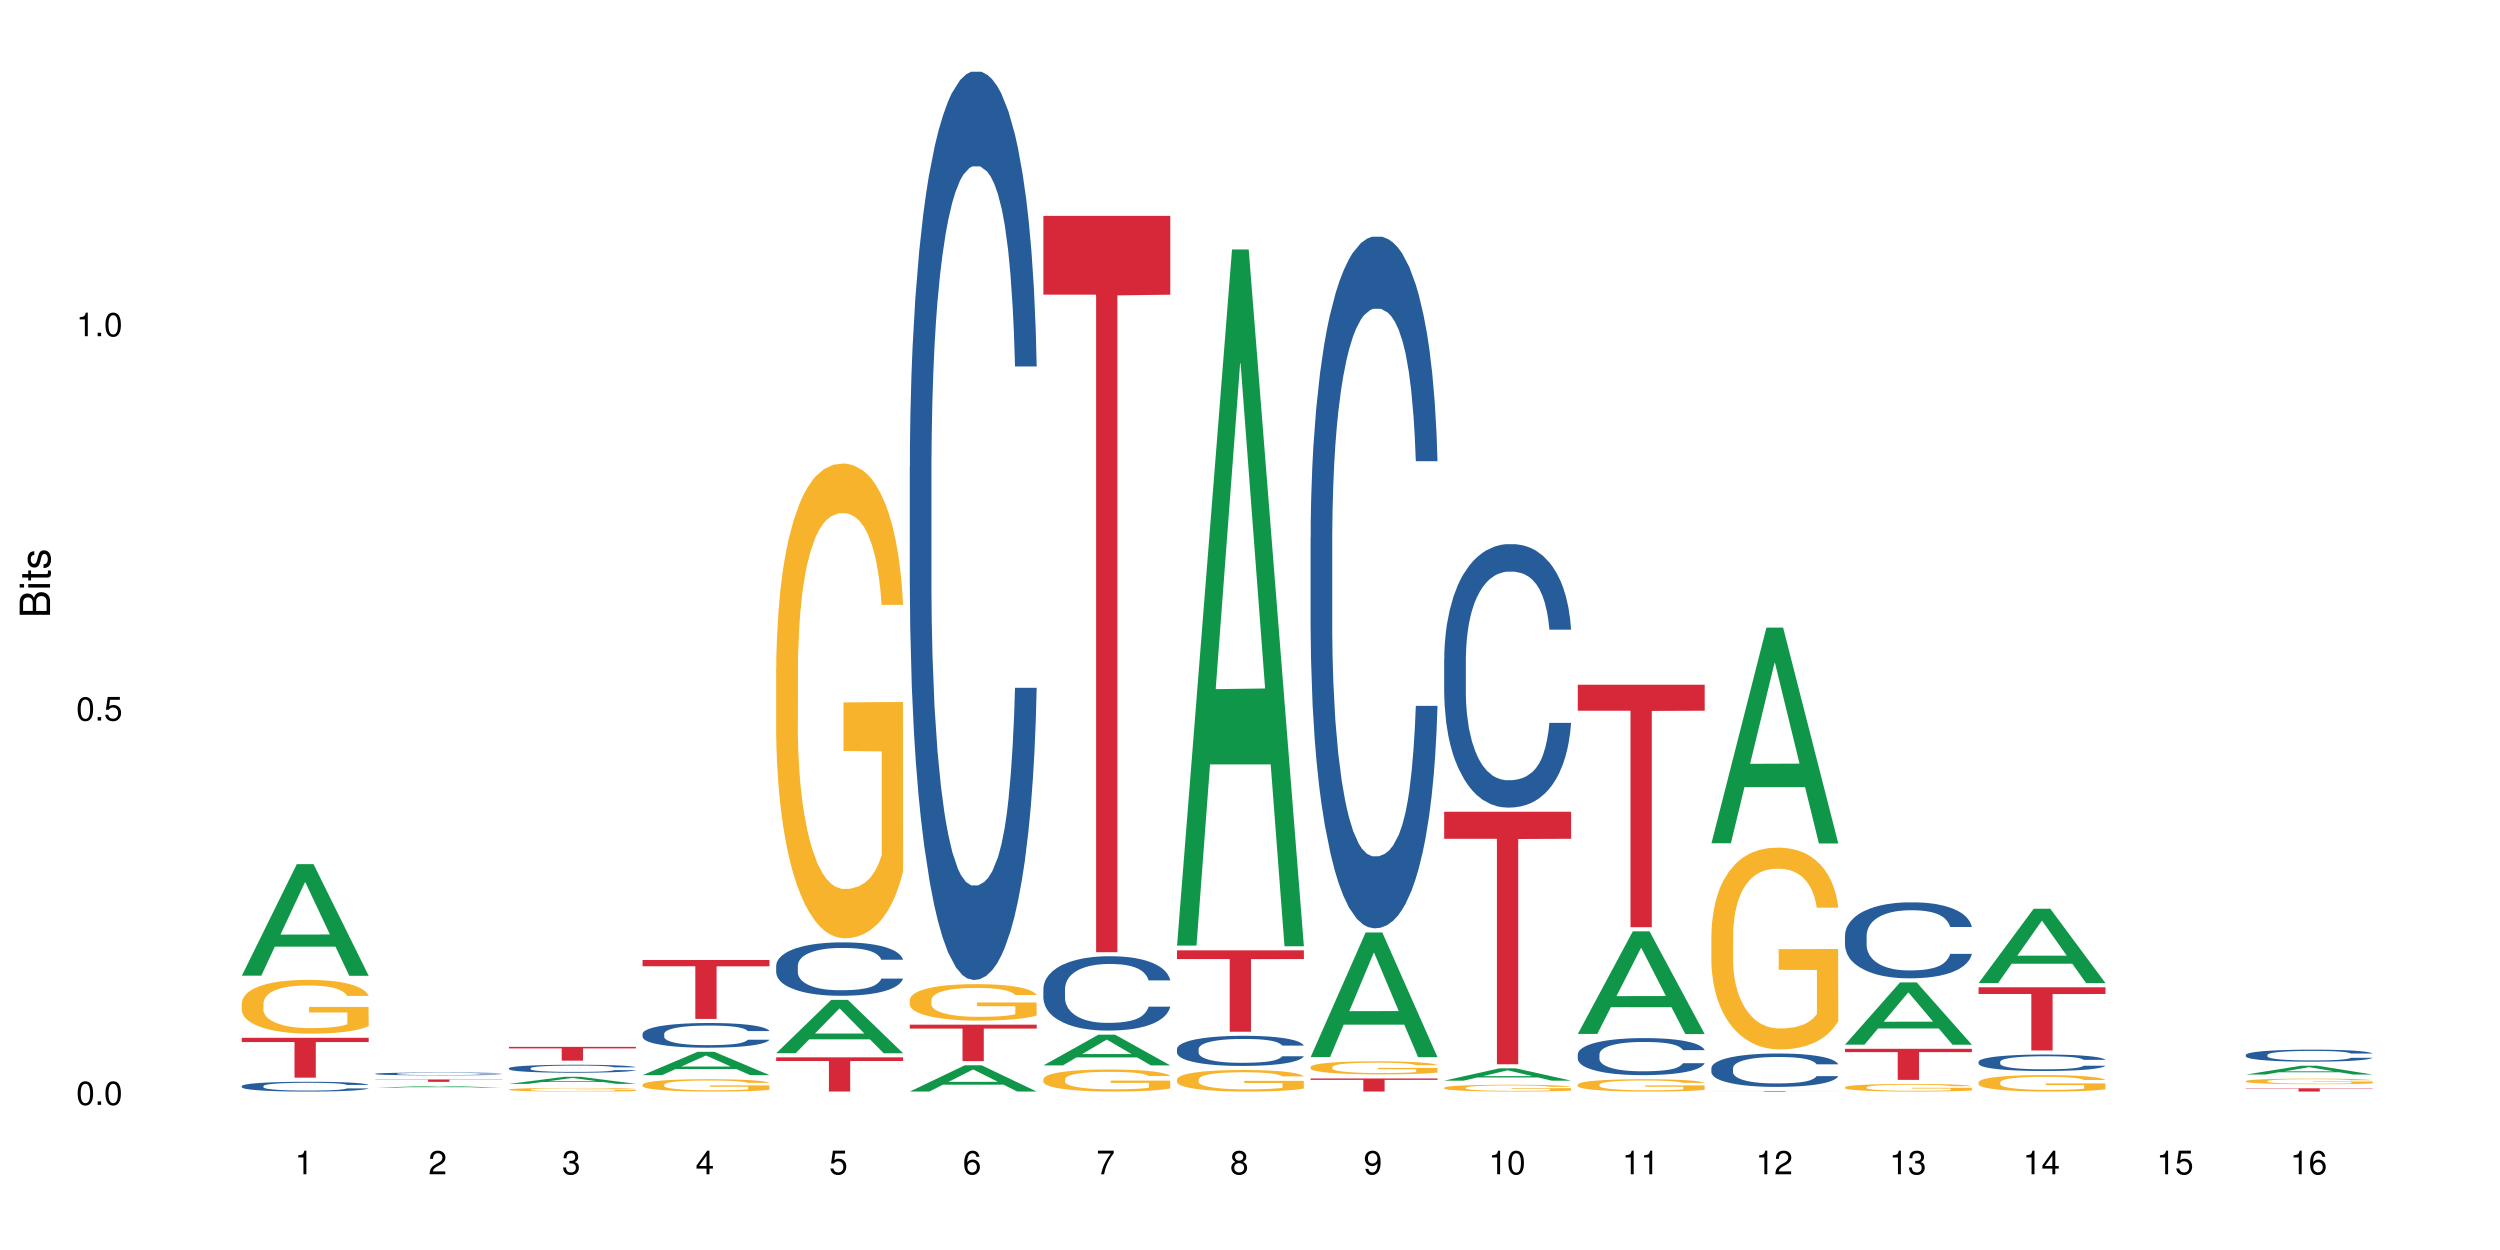 <?xml version="1.0" encoding="UTF-8"?>
<svg xmlns="http://www.w3.org/2000/svg" xmlns:xlink="http://www.w3.org/1999/xlink" width="720pt" height="360pt" viewBox="0 0 720 360" version="1.1">
<defs>
<g>
<symbol overflow="visible" id="glyph0-0">
<path style="stroke:none;" d=""/>
</symbol>
<symbol overflow="visible" id="glyph0-1">
<path style="stroke:none;" d="M 2.641 -6.797 C 2 -6.797 1.422 -6.531 1.078 -6.047 C 0.641 -5.453 0.406 -4.547 0.406 -3.297 C 0.406 -1 1.188 0.219 2.641 0.219 C 4.078 0.219 4.859 -1 4.859 -3.234 C 4.859 -4.562 4.656 -5.438 4.203 -6.047 C 3.844 -6.531 3.281 -6.797 2.641 -6.797 Z M 2.641 -6.047 C 3.547 -6.047 4 -5.125 4 -3.312 C 4 -1.375 3.562 -0.484 2.625 -0.484 C 1.734 -0.484 1.281 -1.422 1.281 -3.281 C 1.281 -5.141 1.734 -6.047 2.641 -6.047 Z M 2.641 -6.047 "/>
</symbol>
<symbol overflow="visible" id="glyph0-2">
<path style="stroke:none;" d="M 1.828 -1 L 0.828 -1 L 0.828 0 L 1.828 0 Z M 1.828 -1 "/>
</symbol>
<symbol overflow="visible" id="glyph0-3">
<path style="stroke:none;" d="M 4.562 -6.797 L 1.062 -6.797 L 0.547 -3.094 L 1.328 -3.094 C 1.719 -3.562 2.047 -3.734 2.578 -3.734 C 3.484 -3.734 4.062 -3.109 4.062 -2.094 C 4.062 -1.125 3.484 -0.531 2.578 -0.531 C 1.828 -0.531 1.375 -0.906 1.188 -1.672 L 0.328 -1.672 C 0.453 -1.109 0.547 -0.844 0.75 -0.594 C 1.125 -0.078 1.828 0.219 2.594 0.219 C 3.969 0.219 4.922 -0.781 4.922 -2.219 C 4.922 -3.562 4.031 -4.484 2.719 -4.484 C 2.25 -4.484 1.859 -4.359 1.469 -4.062 L 1.734 -5.969 L 4.562 -5.969 Z M 4.562 -6.797 "/>
</symbol>
<symbol overflow="visible" id="glyph0-4">
<path style="stroke:none;" d="M 2.484 -4.844 L 2.484 0 L 3.328 0 L 3.328 -6.797 L 2.766 -6.797 C 2.469 -5.75 2.281 -5.609 0.984 -5.453 L 0.984 -4.844 Z M 2.484 -4.844 "/>
</symbol>
<symbol overflow="visible" id="glyph0-5">
<path style="stroke:none;" d="M 4.859 -0.828 L 1.281 -0.828 C 1.359 -1.391 1.672 -1.75 2.5 -2.234 L 3.469 -2.75 C 4.406 -3.266 4.906 -3.969 4.906 -4.812 C 4.906 -5.375 4.672 -5.906 4.266 -6.266 C 3.859 -6.625 3.375 -6.797 2.719 -6.797 C 1.859 -6.797 1.219 -6.5 0.844 -5.922 C 0.609 -5.562 0.5 -5.125 0.484 -4.438 L 1.328 -4.438 C 1.359 -4.906 1.406 -5.188 1.531 -5.406 C 1.75 -5.812 2.188 -6.062 2.703 -6.062 C 3.469 -6.062 4.031 -5.516 4.031 -4.781 C 4.031 -4.25 3.719 -3.797 3.125 -3.438 L 2.234 -2.938 C 0.812 -2.141 0.406 -1.5 0.328 0 L 4.859 0 Z M 4.859 -0.828 "/>
</symbol>
<symbol overflow="visible" id="glyph0-6">
<path style="stroke:none;" d="M 2.125 -3.125 L 2.578 -3.125 C 3.516 -3.125 3.984 -2.703 3.984 -1.891 C 3.984 -1.031 3.469 -0.531 2.578 -0.531 C 1.656 -0.531 1.203 -0.984 1.156 -1.969 L 0.312 -1.969 C 0.344 -1.422 0.438 -1.078 0.609 -0.766 C 0.953 -0.109 1.625 0.219 2.547 0.219 C 3.953 0.219 4.859 -0.609 4.859 -1.906 C 4.859 -2.766 4.516 -3.25 3.703 -3.516 C 4.344 -3.766 4.656 -4.25 4.656 -4.938 C 4.656 -6.109 3.875 -6.797 2.578 -6.797 C 1.203 -6.797 0.484 -6.047 0.453 -4.609 L 1.297 -4.609 C 1.312 -5.016 1.344 -5.25 1.453 -5.453 C 1.641 -5.828 2.062 -6.062 2.594 -6.062 C 3.344 -6.062 3.797 -5.625 3.797 -4.906 C 3.797 -4.422 3.609 -4.141 3.25 -3.984 C 3.016 -3.891 2.719 -3.844 2.125 -3.844 Z M 2.125 -3.125 "/>
</symbol>
<symbol overflow="visible" id="glyph0-7">
<path style="stroke:none;" d="M 3.141 -1.625 L 3.141 0 L 3.984 0 L 3.984 -1.625 L 4.984 -1.625 L 4.984 -2.391 L 3.984 -2.391 L 3.984 -6.797 L 3.359 -6.797 L 0.266 -2.516 L 0.266 -1.625 Z M 3.141 -2.391 L 1 -2.391 L 3.141 -5.359 Z M 3.141 -2.391 "/>
</symbol>
<symbol overflow="visible" id="glyph0-8">
<path style="stroke:none;" d="M 4.781 -5.031 C 4.609 -6.141 3.891 -6.797 2.844 -6.797 C 2.094 -6.797 1.422 -6.438 1.031 -5.828 C 0.609 -5.172 0.406 -4.344 0.406 -3.094 C 0.406 -1.953 0.578 -1.234 0.984 -0.625 C 1.359 -0.078 1.953 0.219 2.703 0.219 C 3.984 0.219 4.922 -0.734 4.922 -2.078 C 4.922 -3.344 4.062 -4.234 2.844 -4.234 C 2.172 -4.234 1.641 -3.969 1.281 -3.469 C 1.281 -5.125 1.828 -6.047 2.797 -6.047 C 3.391 -6.047 3.797 -5.672 3.938 -5.031 Z M 2.734 -3.484 C 3.547 -3.484 4.062 -2.922 4.062 -2 C 4.062 -1.156 3.484 -0.531 2.703 -0.531 C 1.922 -0.531 1.328 -1.188 1.328 -2.047 C 1.328 -2.891 1.906 -3.484 2.734 -3.484 Z M 2.734 -3.484 "/>
</symbol>
<symbol overflow="visible" id="glyph0-9">
<path style="stroke:none;" d="M 4.984 -6.797 L 0.438 -6.797 L 0.438 -5.969 L 4.109 -5.969 C 2.5 -3.656 1.828 -2.234 1.328 0 L 2.219 0 C 2.594 -2.172 3.453 -4.047 4.984 -6.094 Z M 4.984 -6.797 "/>
</symbol>
<symbol overflow="visible" id="glyph0-10">
<path style="stroke:none;" d="M 3.75 -3.578 C 4.453 -4 4.688 -4.344 4.688 -4.984 C 4.688 -6.047 3.844 -6.797 2.641 -6.797 C 1.438 -6.797 0.594 -6.047 0.594 -4.984 C 0.594 -4.359 0.828 -4.016 1.516 -3.578 C 0.734 -3.203 0.359 -2.641 0.359 -1.891 C 0.359 -0.641 1.297 0.219 2.641 0.219 C 3.984 0.219 4.922 -0.641 4.922 -1.875 C 4.922 -2.641 4.531 -3.203 3.75 -3.578 Z M 2.641 -6.047 C 3.359 -6.047 3.812 -5.625 3.812 -4.969 C 3.812 -4.344 3.344 -3.922 2.641 -3.922 C 1.922 -3.922 1.453 -4.344 1.453 -4.984 C 1.453 -5.625 1.922 -6.047 2.641 -6.047 Z M 2.641 -3.203 C 3.484 -3.203 4.062 -2.672 4.062 -1.875 C 4.062 -1.062 3.484 -0.531 2.625 -0.531 C 1.797 -0.531 1.219 -1.078 1.219 -1.875 C 1.219 -2.672 1.797 -3.203 2.641 -3.203 Z M 2.641 -3.203 "/>
</symbol>
<symbol overflow="visible" id="glyph0-11">
<path style="stroke:none;" d="M 0.516 -1.547 C 0.672 -0.438 1.406 0.219 2.438 0.219 C 3.188 0.219 3.859 -0.141 4.266 -0.75 C 4.688 -1.406 4.891 -2.25 4.891 -3.484 C 4.891 -4.625 4.703 -5.359 4.312 -5.953 C 3.938 -6.5 3.344 -6.797 2.594 -6.797 C 1.297 -6.797 0.359 -5.844 0.359 -4.516 C 0.359 -3.25 1.234 -2.344 2.453 -2.344 C 3.094 -2.344 3.562 -2.578 4.016 -3.109 C 4 -1.453 3.469 -0.531 2.5 -0.531 C 1.906 -0.531 1.484 -0.906 1.359 -1.547 Z M 2.578 -6.062 C 3.375 -6.062 3.969 -5.406 3.969 -4.531 C 3.969 -3.688 3.375 -3.094 2.547 -3.094 C 1.734 -3.094 1.234 -3.672 1.234 -4.578 C 1.234 -5.438 1.797 -6.062 2.578 -6.062 Z M 2.578 -6.062 "/>
</symbol>
<symbol overflow="visible" id="glyph1-0">
<path style="stroke:none;" d=""/>
</symbol>
<symbol overflow="visible" id="glyph1-1">
<path style="stroke:none;" d="M 0 -0.953 L 0 -4.891 C 0 -5.719 -0.234 -6.344 -0.734 -6.797 C -1.188 -7.234 -1.812 -7.469 -2.5 -7.469 C -3.547 -7.469 -4.188 -7 -4.625 -5.875 C -4.984 -6.672 -5.641 -7.094 -6.531 -7.094 C -7.156 -7.094 -7.734 -6.859 -8.141 -6.391 C -8.562 -5.938 -8.75 -5.344 -8.75 -4.5 L -8.75 -0.953 Z M -4.984 -2.062 L -7.766 -2.062 L -7.766 -4.219 C -7.766 -4.844 -7.688 -5.203 -7.453 -5.5 C -7.219 -5.812 -6.859 -5.969 -6.375 -5.969 C -5.906 -5.969 -5.531 -5.812 -5.297 -5.5 C -5.062 -5.203 -4.984 -4.844 -4.984 -4.219 Z M -0.984 -2.062 L -4 -2.062 L -4 -4.781 C -4 -5.328 -3.859 -5.688 -3.578 -5.953 C -3.297 -6.219 -2.922 -6.359 -2.484 -6.359 C -2.062 -6.359 -1.688 -6.219 -1.406 -5.953 C -1.109 -5.688 -0.984 -5.328 -0.984 -4.781 Z M -0.984 -2.062 "/>
</symbol>
<symbol overflow="visible" id="glyph1-2">
<path style="stroke:none;" d="M -6.281 -1.797 L -6.281 -0.797 L 0 -0.797 L 0 -1.797 Z M -8.75 -1.797 L -8.75 -0.797 L -7.484 -0.797 L -7.484 -1.797 Z M -8.75 -1.797 "/>
</symbol>
<symbol overflow="visible" id="glyph1-3">
<path style="stroke:none;" d="M -6.281 -3.047 L -6.281 -2.016 L -8.016 -2.016 L -8.016 -1.016 L -6.281 -1.016 L -6.281 -0.172 L -5.469 -0.172 L -5.469 -1.016 L -0.719 -1.016 C -0.078 -1.016 0.281 -1.453 0.281 -2.234 C 0.281 -2.469 0.25 -2.719 0.188 -3.047 L -0.641 -3.047 C -0.609 -2.922 -0.594 -2.766 -0.594 -2.562 C -0.594 -2.141 -0.719 -2.016 -1.156 -2.016 L -5.469 -2.016 L -5.469 -3.047 Z M -6.281 -3.047 "/>
</symbol>
<symbol overflow="visible" id="glyph1-4">
<path style="stroke:none;" d="M -4.531 -5.25 C -5.766 -5.25 -6.469 -4.422 -6.469 -2.969 C -6.469 -1.516 -5.719 -0.562 -4.547 -0.562 C -3.562 -0.562 -3.094 -1.062 -2.734 -2.562 L -2.516 -3.484 C -2.344 -4.188 -2.094 -4.469 -1.625 -4.469 C -1.047 -4.469 -0.641 -3.875 -0.641 -3 C -0.641 -2.453 -0.797 -2 -1.062 -1.75 C -1.25 -1.594 -1.422 -1.531 -1.875 -1.469 L -1.875 -0.406 C -0.422 -0.453 0.281 -1.266 0.281 -2.922 C 0.281 -4.5 -0.5 -5.516 -1.719 -5.516 C -2.656 -5.516 -3.172 -4.984 -3.469 -3.734 L -3.703 -2.766 C -3.891 -1.953 -4.156 -1.609 -4.594 -1.609 C -5.172 -1.609 -5.547 -2.125 -5.547 -2.938 C -5.547 -3.75 -5.203 -4.172 -4.531 -4.203 Z M -4.531 -5.25 "/>
</symbol>
</g>
</defs>
<g id="surface55703">
<rect x="0" y="0" width="720" height="360" style="fill:rgb(100%,100%,100%);fill-opacity:1;stroke:none;"/>
<path style=" stroke:none;fill-rule:nonzero;fill:rgb(6.275%,58.824%,28.235%);fill-opacity:1;" d="M 69.629 280.996 L 69.668 280.969 L 85.484 248.863 L 90.289 248.863 L 106.184 281.027 L 100.598 281.027 L 96.613 272.633 L 79.156 272.633 L 75.254 280.996 L 69.629 280.996 L 80.836 269.16 L 95.012 269.129 L 87.945 254.121 L 87.867 254.09 L 87.789 254.18 L 80.797 269.129 L 80.836 269.16 Z M 69.629 280.996 "/>
<path style=" stroke:none;fill-rule:nonzero;fill:rgb(14.51%,36.078%,60%);fill-opacity:1;" d="M 69.629 312.777 L 69.676 312.773 L 69.676 312.711 L 69.809 312.613 L 70.121 312.492 L 70.434 312.406 L 71.234 312.254 L 72.348 312.105 L 73.508 311.992 L 74.355 311.926 L 75.113 311.875 L 76.852 311.777 L 77.965 311.73 L 79.168 311.688 L 80.641 311.641 L 81.711 311.617 L 84.117 311.574 L 85.898 311.559 L 87.281 311.551 L 90.27 311.551 L 92.051 311.559 L 93.344 311.574 L 94.77 311.594 L 95.973 311.617 L 98.07 311.672 L 99.941 311.746 L 100.789 311.785 L 102.125 311.867 L 103.152 311.945 L 103.863 312.012 L 104.668 312.105 L 105.379 312.223 L 105.914 312.355 L 106.184 312.465 L 99.941 312.465 L 99.629 312.363 L 99.273 312.281 L 98.605 312.176 L 97.938 312.102 L 97 312.027 L 96.152 311.977 L 94.992 311.93 L 93.969 311.898 L 92.898 311.875 L 91.875 311.859 L 89.91 311.844 L 87.637 311.844 L 86.793 311.848 L 85.055 311.867 L 84.117 311.887 L 82.781 311.922 L 81.844 311.957 L 80.73 312.008 L 79.973 312.051 L 79.035 312.117 L 78.367 312.18 L 77.609 312.262 L 77.164 312.328 L 76.762 312.398 L 76.406 312.484 L 76.137 312.574 L 75.961 312.672 L 75.871 312.766 L 75.871 313.164 L 75.961 313.258 L 76.184 313.363 L 76.762 313.523 L 77.609 313.66 L 78.59 313.766 L 79.527 313.844 L 80.059 313.879 L 80.773 313.922 L 81.887 313.973 L 83.492 314.023 L 84.43 314.047 L 85.855 314.066 L 87.328 314.078 L 89.289 314.078 L 91.027 314.066 L 92.184 314.055 L 93.391 314.031 L 95.039 313.988 L 96.062 313.949 L 96.953 313.898 L 97.625 313.852 L 98.07 313.809 L 98.738 313.727 L 99.273 313.641 L 99.676 313.551 L 99.941 313.461 L 106.184 313.461 L 105.914 313.566 L 105.516 313.668 L 105.113 313.742 L 104.488 313.832 L 103.773 313.91 L 102.75 314 L 101.902 314.062 L 100.789 314.125 L 99.762 314.176 L 98.648 314.219 L 97 314.27 L 95.93 314.297 L 94.77 314.32 L 93.391 314.34 L 91.648 314.359 L 89.777 314.367 L 88.039 314.371 L 86.168 314.367 L 84.785 314.355 L 82.957 314.332 L 80.684 314.285 L 79.035 314.238 L 77.742 314.188 L 76.629 314.137 L 75.379 314.066 L 73.773 313.953 L 72.793 313.863 L 72.125 313.793 L 71.367 313.691 L 70.832 313.602 L 70.207 313.457 L 69.762 313.273 L 69.629 313.133 Z M 69.629 312.777 "/>
<path style=" stroke:none;fill-rule:nonzero;fill:rgb(96.863%,70.196%,16.863%);fill-opacity:1;" d="M 69.629 288.844 L 69.676 288.828 L 69.676 288.547 L 69.852 287.91 L 70.297 287.031 L 70.879 286.309 L 71.5 285.746 L 71.902 285.449 L 72.57 285.023 L 73.152 284.711 L 74.621 284.074 L 76.496 283.48 L 77.52 283.227 L 78.68 282.984 L 80.328 282.719 L 81.086 282.617 L 83.402 282.391 L 86.035 282.25 L 88.93 282.207 L 90.27 282.223 L 92.098 282.277 L 94.594 282.434 L 96.02 282.574 L 97.133 282.719 L 98.293 282.902 L 99.719 283.184 L 101.055 283.523 L 102.125 283.863 L 103.195 284.289 L 104.086 284.738 L 104.844 285.234 L 105.516 285.828 L 105.914 286.324 L 106.184 286.82 L 99.984 286.82 L 99.629 286.324 L 99.227 285.941 L 98.559 285.477 L 97.891 285.137 L 97.223 284.867 L 95.973 284.5 L 94.906 284.273 L 93.566 284.074 L 92.273 283.949 L 90.805 283.863 L 89.91 283.836 L 87.551 283.836 L 85.41 283.934 L 84.16 284.047 L 83.27 284.16 L 82.023 284.371 L 81.266 284.543 L 80.816 284.656 L 79.48 285.094 L 78.59 285.488 L 78.098 285.758 L 77.477 286.184 L 77.027 286.566 L 76.539 287.133 L 76.27 287.555 L 75.914 288.516 L 75.871 291.062 L 76.004 291.602 L 76.27 292.184 L 76.629 292.691 L 77.164 293.23 L 77.699 293.641 L 78.633 294.191 L 79.438 294.559 L 80.059 294.801 L 81.266 295.18 L 81.754 295.309 L 82.914 295.562 L 84.117 295.762 L 85.59 295.93 L 86.703 296.016 L 88.484 296.086 L 90.758 296.086 L 93.434 296 L 95.129 295.887 L 96.285 295.773 L 97.043 295.676 L 97.98 295.52 L 98.648 295.379 L 99.273 295.223 L 100.031 294.984 L 100.031 291.602 L 89.02 291.586 L 89.02 290.004 L 106.137 289.988 L 106.184 295.52 L 105.246 295.902 L 104.086 296.27 L 102.973 296.555 L 101.812 296.793 L 100.164 297.062 L 98.828 297.23 L 96.777 297.43 L 94.906 297.559 L 92.941 297.645 L 91.203 297.684 L 89.152 297.699 L 87.328 297.672 L 85.363 297.586 L 83.805 297.473 L 82.379 297.332 L 80.953 297.148 L 79.168 296.852 L 78.012 296.609 L 76.805 296.312 L 75.602 295.961 L 74.531 295.578 L 73.82 295.281 L 73.105 294.941 L 72.348 294.516 L 71.637 294.035 L 71.102 293.598 L 70.609 293.102 L 70.254 292.633 L 69.898 291.996 L 69.719 291.488 L 69.629 291.051 Z M 69.629 288.844 "/>
<path style=" stroke:none;fill-rule:nonzero;fill:rgb(83.922%,15.686%,22.353%);fill-opacity:1;" d="M 69.629 298.879 L 106.184 298.879 L 106.184 300.109 L 90.949 300.121 L 90.949 310.371 L 84.82 310.371 L 84.82 300.129 L 84.73 300.109 L 69.629 300.109 Z M 69.629 298.879 "/>
<path style=" stroke:none;fill-rule:nonzero;fill:rgb(6.275%,58.824%,28.235%);fill-opacity:1;" d="M 108.105 313.238 L 108.145 313.238 L 123.961 312.75 L 128.766 312.75 L 144.66 313.238 L 139.074 313.238 L 135.09 313.109 L 117.637 313.109 L 113.73 313.238 L 108.105 313.238 L 119.312 313.059 L 133.492 313.059 L 126.422 312.832 L 126.266 312.832 L 119.273 313.059 L 119.312 313.059 Z M 108.105 313.238 "/>
<path style=" stroke:none;fill-rule:nonzero;fill:rgb(14.51%,36.078%,60%);fill-opacity:1;" d="M 108.105 309.242 L 108.152 309.242 L 108.152 309.223 L 108.285 309.195 L 108.598 309.16 L 108.91 309.137 L 109.711 309.09 L 110.824 309.047 L 111.984 309.016 L 112.832 308.996 L 113.59 308.98 L 115.328 308.953 L 116.441 308.938 L 117.645 308.926 L 119.117 308.914 L 120.188 308.906 L 122.594 308.895 L 124.375 308.887 L 128.746 308.887 L 130.527 308.891 L 131.82 308.895 L 133.246 308.898 L 134.453 308.906 L 136.547 308.922 L 138.418 308.941 L 139.266 308.957 L 140.602 308.977 L 141.629 309 L 142.34 309.02 L 143.145 309.047 L 143.855 309.082 L 144.391 309.121 L 144.66 309.152 L 138.418 309.152 L 138.105 309.121 L 137.75 309.098 L 137.082 309.066 L 136.414 309.047 L 135.477 309.023 L 134.629 309.012 L 133.469 308.996 L 132.445 308.988 L 131.375 308.98 L 130.352 308.977 L 128.391 308.973 L 125.27 308.973 L 123.531 308.98 L 122.594 308.984 L 121.258 308.996 L 120.32 309.004 L 119.207 309.02 L 118.449 309.031 L 117.512 309.051 L 116.844 309.07 L 116.086 309.094 L 115.641 309.113 L 115.238 309.133 L 114.883 309.16 L 114.613 309.184 L 114.438 309.211 L 114.348 309.238 L 114.348 309.355 L 114.438 309.383 L 114.66 309.414 L 115.238 309.461 L 116.086 309.5 L 117.066 309.531 L 118.004 309.555 L 118.539 309.562 L 119.25 309.574 L 120.363 309.59 L 121.969 309.605 L 122.906 309.613 L 124.332 309.617 L 125.805 309.621 L 127.766 309.621 L 129.504 309.617 L 130.664 309.613 L 131.867 309.609 L 133.516 309.594 L 134.539 309.582 L 135.434 309.57 L 136.102 309.555 L 136.547 309.543 L 137.215 309.52 L 137.75 309.492 L 138.152 309.469 L 138.418 309.441 L 144.66 309.441 L 144.391 309.473 L 143.992 309.5 L 143.59 309.523 L 142.965 309.551 L 142.254 309.574 L 141.227 309.598 L 140.379 309.617 L 139.266 309.633 L 138.242 309.648 L 137.125 309.66 L 135.477 309.676 L 134.406 309.684 L 133.246 309.691 L 131.867 309.695 L 130.129 309.703 L 128.254 309.707 L 126.516 309.707 L 124.645 309.703 L 123.262 309.703 L 121.434 309.695 L 119.16 309.68 L 117.512 309.668 L 116.219 309.652 L 115.105 309.637 L 113.855 309.617 L 112.254 309.586 L 111.27 309.559 L 110.602 309.539 L 109.844 309.508 L 109.309 309.484 L 108.688 309.441 L 108.238 309.387 L 108.105 309.348 Z M 108.105 309.242 "/>
<path style=" stroke:none;fill-rule:nonzero;fill:rgb(83.922%,15.686%,22.353%);fill-opacity:1;" d="M 108.105 310.887 L 144.66 310.887 L 144.66 310.957 L 129.426 310.961 L 129.426 311.57 L 123.297 311.57 L 123.297 310.961 L 123.207 310.957 L 108.105 310.957 Z M 108.105 310.887 "/>
<path style=" stroke:none;fill-rule:nonzero;fill:rgb(6.275%,58.824%,28.235%);fill-opacity:1;" d="M 146.582 312.145 L 146.621 312.141 L 162.438 310.125 L 167.242 310.125 L 183.137 312.145 L 177.551 312.145 L 173.57 311.617 L 156.113 311.617 L 152.207 312.145 L 146.582 312.145 L 157.793 311.398 L 171.969 311.398 L 164.898 310.457 L 164.82 310.453 L 164.742 310.461 L 157.754 311.398 L 157.793 311.398 Z M 146.582 312.145 "/>
<path style=" stroke:none;fill-rule:nonzero;fill:rgb(14.51%,36.078%,60%);fill-opacity:1;" d="M 146.582 307.648 L 146.629 307.648 L 146.629 307.598 L 146.762 307.516 L 147.074 307.414 L 147.387 307.348 L 148.188 307.223 L 149.301 307.102 L 150.461 307.012 L 151.309 306.957 L 152.066 306.914 L 153.805 306.836 L 154.918 306.797 L 156.121 306.762 L 157.594 306.727 L 158.664 306.703 L 161.07 306.672 L 162.855 306.656 L 164.234 306.648 L 167.223 306.648 L 169.004 306.656 L 170.297 306.668 L 171.727 306.684 L 172.93 306.703 L 175.023 306.75 L 176.895 306.809 L 177.742 306.844 L 179.078 306.906 L 180.105 306.969 L 180.82 307.023 L 181.621 307.102 L 182.336 307.199 L 182.867 307.305 L 183.137 307.395 L 176.895 307.395 L 176.582 307.312 L 176.227 307.246 L 175.559 307.16 L 174.891 307.098 L 173.953 307.039 L 173.105 306.996 L 171.949 306.957 L 170.922 306.934 L 169.852 306.914 L 168.828 306.902 L 166.867 306.891 L 164.594 306.891 L 163.746 306.895 L 162.008 306.91 L 161.07 306.926 L 159.734 306.953 L 158.797 306.98 L 157.684 307.023 L 156.926 307.059 L 155.988 307.113 L 155.32 307.16 L 154.562 307.23 L 154.117 307.285 L 153.715 307.344 L 153.359 307.41 L 153.09 307.484 L 152.914 307.562 L 152.824 307.637 L 152.824 307.965 L 152.914 308.039 L 153.137 308.129 L 153.715 308.254 L 154.562 308.367 L 155.543 308.457 L 156.48 308.52 L 157.016 308.547 L 157.727 308.582 L 158.844 308.625 L 160.445 308.664 L 161.383 308.684 L 162.809 308.699 L 164.281 308.707 L 166.242 308.707 L 167.98 308.699 L 169.141 308.688 L 170.344 308.672 L 171.992 308.637 L 173.016 308.602 L 173.91 308.562 L 174.578 308.523 L 175.023 308.488 L 175.691 308.426 L 176.227 308.352 L 176.629 308.277 L 176.895 308.207 L 183.137 308.207 L 182.867 308.293 L 182.469 308.375 L 182.066 308.434 L 181.441 308.508 L 180.73 308.574 L 179.703 308.645 L 178.855 308.695 L 177.742 308.746 L 176.719 308.789 L 175.602 308.824 L 173.953 308.863 L 172.883 308.887 L 171.727 308.906 L 170.344 308.922 L 168.605 308.938 L 166.73 308.945 L 164.992 308.945 L 163.121 308.941 L 161.738 308.934 L 159.91 308.914 L 157.637 308.879 L 155.988 308.836 L 154.695 308.797 L 153.582 308.754 L 152.332 308.699 L 150.73 308.605 L 149.75 308.535 L 149.078 308.477 L 148.32 308.395 L 147.785 308.32 L 147.164 308.203 L 146.719 308.055 L 146.582 307.938 Z M 146.582 307.648 "/>
<path style=" stroke:none;fill-rule:nonzero;fill:rgb(96.863%,70.196%,16.863%);fill-opacity:1;" d="M 146.582 313.773 L 146.629 313.773 L 146.629 313.754 L 146.805 313.711 L 147.25 313.652 L 147.832 313.602 L 148.457 313.562 L 148.855 313.543 L 149.523 313.516 L 150.105 313.492 L 151.574 313.449 L 153.449 313.41 L 154.473 313.395 L 155.633 313.379 L 157.281 313.359 L 158.039 313.352 L 160.359 313.336 L 162.988 313.328 L 165.887 313.324 L 167.223 313.324 L 169.051 313.328 L 171.547 313.34 L 172.973 313.352 L 174.086 313.359 L 175.246 313.371 L 176.672 313.391 L 178.012 313.414 L 179.078 313.438 L 180.148 313.465 L 181.043 313.496 L 181.801 313.531 L 182.469 313.57 L 182.867 313.602 L 183.137 313.637 L 176.941 313.637 L 176.582 313.602 L 176.184 313.578 L 175.516 313.547 L 174.844 313.523 L 174.176 313.504 L 172.93 313.48 L 171.859 313.465 L 170.52 313.449 L 169.227 313.441 L 167.758 313.438 L 166.867 313.434 L 164.504 313.434 L 162.363 313.441 L 161.117 313.449 L 160.223 313.457 L 158.977 313.473 L 158.219 313.484 L 157.773 313.488 L 156.434 313.52 L 155.543 313.547 L 155.055 313.566 L 154.43 313.594 L 153.984 313.617 L 153.492 313.656 L 153.227 313.688 L 152.867 313.75 L 152.824 313.922 L 152.957 313.961 L 153.227 314 L 153.582 314.031 L 154.117 314.07 L 154.652 314.098 L 155.586 314.133 L 156.391 314.16 L 157.016 314.176 L 158.219 314.199 L 158.707 314.211 L 159.867 314.227 L 161.07 314.238 L 162.543 314.25 L 163.656 314.258 L 165.438 314.262 L 167.711 314.262 L 170.387 314.258 L 172.082 314.25 L 173.242 314.242 L 174 314.234 L 174.934 314.223 L 175.602 314.215 L 176.227 314.203 L 176.984 314.188 L 176.984 313.961 L 165.973 313.957 L 165.973 313.852 L 183.094 313.852 L 183.137 314.223 L 182.199 314.25 L 181.043 314.273 L 179.926 314.293 L 178.77 314.309 L 177.117 314.328 L 175.781 314.34 L 173.73 314.352 L 171.859 314.359 L 169.898 314.367 L 168.16 314.371 L 166.109 314.371 L 164.281 314.367 L 162.32 314.363 L 160.758 314.355 L 159.332 314.348 L 157.906 314.332 L 156.121 314.312 L 154.965 314.297 L 153.762 314.277 L 152.555 314.254 L 151.488 314.227 L 150.773 314.207 L 150.059 314.184 L 149.301 314.156 L 148.59 314.125 L 148.055 314.094 L 147.562 314.059 L 147.207 314.027 L 146.852 313.984 L 146.672 313.953 L 146.582 313.922 Z M 146.582 313.773 "/>
<path style=" stroke:none;fill-rule:nonzero;fill:rgb(83.922%,15.686%,22.353%);fill-opacity:1;" d="M 146.582 301.504 L 183.137 301.504 L 183.137 301.93 L 167.902 301.934 L 167.902 305.469 L 161.773 305.469 L 161.773 301.938 L 161.684 301.93 L 146.582 301.93 Z M 146.582 301.504 "/>
<path style=" stroke:none;fill-rule:nonzero;fill:rgb(6.275%,58.824%,28.235%);fill-opacity:1;" d="M 185.059 309.629 L 185.098 309.621 L 200.914 302.922 L 205.719 302.922 L 221.613 309.633 L 216.027 309.633 L 212.047 307.883 L 194.59 307.883 L 190.684 309.629 L 185.059 309.629 L 196.27 307.156 L 210.445 307.152 L 203.375 304.016 L 203.297 304.012 L 203.219 304.031 L 196.23 307.152 L 196.27 307.156 Z M 185.059 309.629 "/>
<path style=" stroke:none;fill-rule:nonzero;fill:rgb(14.51%,36.078%,60%);fill-opacity:1;" d="M 185.059 297.727 L 185.105 297.719 L 185.105 297.562 L 185.238 297.316 L 185.551 297.004 L 185.863 296.789 L 186.664 296.406 L 187.781 296.035 L 188.938 295.75 L 189.785 295.582 L 190.543 295.449 L 192.281 295.211 L 193.395 295.086 L 194.602 294.977 L 196.07 294.867 L 197.141 294.801 L 199.547 294.695 L 201.332 294.652 L 202.711 294.633 L 205.699 294.633 L 207.484 294.656 L 208.773 294.691 L 210.203 294.742 L 211.406 294.801 L 213.5 294.945 L 215.371 295.125 L 216.219 295.23 L 217.559 295.43 L 218.582 295.625 L 219.297 295.797 L 220.098 296.035 L 220.812 296.328 L 221.348 296.66 L 221.613 296.938 L 215.371 296.938 L 215.062 296.68 L 214.703 296.477 L 214.035 296.211 L 213.367 296.023 L 212.43 295.836 L 211.582 295.711 L 210.426 295.586 L 209.398 295.508 L 208.328 295.449 L 207.305 295.41 L 205.344 295.371 L 203.07 295.371 L 202.223 295.387 L 200.484 295.438 L 199.547 295.484 L 198.211 295.574 L 197.273 295.66 L 196.16 295.789 L 195.402 295.898 L 194.465 296.066 L 193.797 296.219 L 193.039 296.434 L 192.594 296.594 L 192.191 296.777 L 191.836 296.992 L 191.57 297.219 L 191.391 297.457 L 191.301 297.691 L 191.301 298.699 L 191.391 298.934 L 191.613 299.207 L 192.191 299.602 L 193.039 299.949 L 194.02 300.219 L 194.957 300.414 L 195.492 300.508 L 196.203 300.609 L 197.32 300.738 L 198.922 300.871 L 199.859 300.922 L 201.285 300.973 L 202.758 301 L 204.719 301 L 206.457 300.973 L 207.617 300.941 L 208.82 300.891 L 210.469 300.777 L 211.496 300.676 L 212.387 300.551 L 213.055 300.43 L 213.5 300.324 L 214.168 300.121 L 214.703 299.902 L 215.105 299.676 L 215.371 299.453 L 221.613 299.453 L 221.348 299.715 L 220.945 299.969 L 220.543 300.156 L 219.918 300.383 L 219.207 300.586 L 218.18 300.812 L 217.336 300.961 L 216.219 301.125 L 215.195 301.246 L 214.078 301.355 L 212.43 301.488 L 211.359 301.551 L 210.203 301.609 L 208.82 301.664 L 207.082 301.707 L 205.211 301.734 L 203.469 301.742 L 201.598 301.727 L 200.215 301.703 L 198.391 301.645 L 196.117 301.527 L 194.465 301.402 L 193.172 301.281 L 192.059 301.148 L 190.812 300.973 L 189.207 300.688 L 188.227 300.469 L 187.555 300.285 L 186.797 300.031 L 186.266 299.805 L 185.641 299.441 L 185.195 298.98 L 185.059 298.621 Z M 185.059 297.727 "/>
<path style=" stroke:none;fill-rule:nonzero;fill:rgb(96.863%,70.196%,16.863%);fill-opacity:1;" d="M 185.059 312.336 L 185.105 312.336 L 185.105 312.27 L 185.281 312.121 L 185.73 311.922 L 186.309 311.758 L 186.934 311.625 L 187.332 311.559 L 188.004 311.461 L 188.582 311.391 L 190.055 311.242 L 191.926 311.105 L 192.949 311.047 L 194.109 310.992 L 195.758 310.93 L 196.516 310.906 L 198.836 310.855 L 201.465 310.824 L 204.363 310.812 L 205.699 310.816 L 207.527 310.832 L 210.023 310.867 L 211.449 310.898 L 212.562 310.93 L 213.723 310.973 L 215.148 311.039 L 216.488 311.117 L 217.559 311.195 L 218.625 311.293 L 219.52 311.395 L 220.277 311.508 L 220.945 311.645 L 221.348 311.758 L 221.613 311.871 L 215.418 311.871 L 215.062 311.758 L 214.66 311.672 L 213.992 311.562 L 213.32 311.488 L 212.652 311.426 L 211.406 311.34 L 210.336 311.289 L 209 311.242 L 207.707 311.215 L 206.234 311.195 L 205.344 311.188 L 202.98 311.188 L 200.84 311.211 L 199.594 311.234 L 198.699 311.262 L 197.453 311.312 L 196.695 311.352 L 196.25 311.375 L 194.91 311.477 L 194.02 311.566 L 193.531 311.629 L 192.906 311.727 L 192.461 311.812 L 191.969 311.945 L 191.703 312.043 L 191.344 312.262 L 191.301 312.848 L 191.434 312.973 L 191.703 313.105 L 192.059 313.223 L 192.594 313.344 L 193.129 313.438 L 194.066 313.566 L 194.867 313.648 L 195.492 313.703 L 196.695 313.793 L 197.184 313.82 L 198.344 313.879 L 199.547 313.926 L 201.02 313.965 L 202.133 313.984 L 203.918 314 L 206.191 314 L 208.863 313.98 L 210.559 313.953 L 211.719 313.93 L 212.477 313.906 L 213.41 313.871 L 214.078 313.84 L 214.703 313.801 L 215.461 313.746 L 215.461 312.973 L 204.453 312.969 L 204.453 312.605 L 221.57 312.602 L 221.613 313.871 L 220.676 313.957 L 219.52 314.043 L 218.402 314.109 L 217.246 314.164 L 215.594 314.223 L 214.258 314.262 L 212.207 314.309 L 210.336 314.34 L 208.375 314.359 L 206.637 314.367 L 204.586 314.371 L 202.758 314.363 L 200.797 314.344 L 199.234 314.32 L 197.809 314.285 L 196.383 314.242 L 194.602 314.176 L 193.441 314.121 L 192.238 314.051 L 191.035 313.973 L 189.965 313.883 L 189.25 313.816 L 188.539 313.738 L 187.781 313.641 L 187.066 313.531 L 186.531 313.43 L 186.039 313.316 L 185.684 313.207 L 185.328 313.062 L 185.148 312.945 L 185.059 312.844 Z M 185.059 312.336 "/>
<path style=" stroke:none;fill-rule:nonzero;fill:rgb(83.922%,15.686%,22.353%);fill-opacity:1;" d="M 185.059 276.477 L 221.613 276.477 L 221.613 278.293 L 206.379 278.309 L 206.379 293.453 L 200.25 293.453 L 200.25 278.324 L 200.16 278.293 L 185.059 278.293 Z M 185.059 276.477 "/>
<path style=" stroke:none;fill-rule:nonzero;fill:rgb(6.275%,58.824%,28.235%);fill-opacity:1;" d="M 223.539 303.32 L 223.578 303.309 L 239.391 287.965 L 244.195 287.965 L 260.09 303.336 L 254.504 303.336 L 250.523 299.324 L 233.066 299.324 L 229.16 303.32 L 223.539 303.32 L 234.746 297.664 L 248.922 297.648 L 241.852 290.477 L 241.773 290.461 L 241.695 290.504 L 234.707 297.648 L 234.746 297.664 Z M 223.539 303.32 "/>
<path style=" stroke:none;fill-rule:nonzero;fill:rgb(14.51%,36.078%,60%);fill-opacity:1;" d="M 223.539 278.102 L 223.582 278.086 L 223.582 277.75 L 223.715 277.215 L 224.027 276.543 L 224.34 276.078 L 225.141 275.25 L 226.258 274.449 L 227.414 273.828 L 228.262 273.465 L 229.02 273.184 L 230.758 272.664 L 231.875 272.395 L 233.078 272.156 L 234.547 271.918 L 235.617 271.777 L 238.023 271.555 L 239.809 271.453 L 241.191 271.414 L 244.176 271.414 L 245.961 271.469 L 247.254 271.539 L 248.68 271.652 L 249.883 271.777 L 251.977 272.086 L 253.848 272.48 L 254.695 272.707 L 256.035 273.141 L 257.059 273.562 L 257.773 273.926 L 258.574 274.449 L 259.289 275.078 L 259.824 275.797 L 260.09 276.402 L 253.848 276.402 L 253.539 275.84 L 253.18 275.402 L 252.512 274.828 L 251.844 274.418 L 250.906 274.012 L 250.059 273.746 L 248.902 273.477 L 247.875 273.309 L 246.805 273.184 L 245.781 273.098 L 243.82 273.016 L 241.547 273.016 L 240.699 273.043 L 238.961 273.156 L 238.023 273.254 L 236.688 273.449 L 235.75 273.633 L 234.637 273.914 L 233.879 274.152 L 232.941 274.52 L 232.273 274.84 L 231.516 275.305 L 231.07 275.656 L 230.668 276.051 L 230.312 276.512 L 230.047 277.004 L 229.867 277.523 L 229.777 278.031 L 229.777 280.207 L 229.867 280.715 L 230.09 281.305 L 230.668 282.16 L 231.516 282.906 L 232.496 283.496 L 233.434 283.918 L 233.969 284.113 L 234.68 284.34 L 235.797 284.621 L 237.402 284.902 L 238.336 285.016 L 239.762 285.125 L 241.234 285.184 L 243.195 285.184 L 244.934 285.125 L 246.094 285.055 L 247.297 284.945 L 248.945 284.703 L 249.973 284.48 L 250.863 284.215 L 251.531 283.945 L 251.977 283.723 L 252.645 283.285 L 253.18 282.809 L 253.582 282.316 L 253.848 281.84 L 260.09 281.84 L 259.824 282.402 L 259.422 282.949 L 259.02 283.355 L 258.395 283.848 L 257.684 284.285 L 256.656 284.773 L 255.812 285.098 L 254.695 285.449 L 253.672 285.715 L 252.559 285.957 L 250.906 286.238 L 249.836 286.379 L 248.68 286.504 L 247.297 286.617 L 245.559 286.715 L 243.688 286.77 L 241.949 286.785 L 240.074 286.758 L 238.695 286.699 L 236.867 286.574 L 234.594 286.32 L 232.941 286.055 L 231.648 285.785 L 230.535 285.508 L 229.289 285.125 L 227.684 284.508 L 226.703 284.031 L 226.035 283.637 L 225.277 283.09 L 224.742 282.598 L 224.117 281.809 L 223.672 280.812 L 223.539 280.039 Z M 223.539 278.102 "/>
<path style=" stroke:none;fill-rule:nonzero;fill:rgb(96.863%,70.196%,16.863%);fill-opacity:1;" d="M 223.539 192.055 L 223.582 191.93 L 223.582 189.43 L 223.762 183.812 L 224.207 176.07 L 224.785 169.699 L 225.41 164.703 L 225.812 162.082 L 226.48 158.336 L 227.059 155.586 L 228.531 149.969 L 230.402 144.723 L 231.426 142.473 L 232.586 140.352 L 234.234 137.977 L 234.992 137.105 L 237.312 135.105 L 239.941 133.855 L 242.84 133.48 L 244.176 133.605 L 246.004 134.105 L 248.5 135.48 L 249.926 136.73 L 251.043 137.977 L 252.199 139.602 L 253.625 142.098 L 254.965 145.098 L 256.035 148.094 L 257.105 151.84 L 257.996 155.836 L 258.754 160.207 L 259.422 165.453 L 259.824 169.824 L 260.09 174.195 L 253.895 174.195 L 253.539 169.824 L 253.137 166.453 L 252.469 162.332 L 251.801 159.332 L 251.129 156.961 L 249.883 153.715 L 248.812 151.715 L 247.477 149.969 L 246.184 148.844 L 244.711 148.094 L 243.82 147.844 L 241.457 147.844 L 239.316 148.719 L 238.07 149.719 L 237.18 150.715 L 235.93 152.59 L 235.172 154.09 L 234.727 155.086 L 233.391 158.961 L 232.496 162.457 L 232.008 164.828 L 231.383 168.574 L 230.938 171.949 L 230.445 176.941 L 230.18 180.691 L 229.824 189.184 L 229.777 211.66 L 229.91 216.406 L 230.18 221.527 L 230.535 226.023 L 231.07 230.77 L 231.605 234.391 L 232.543 239.262 L 233.344 242.508 L 233.969 244.633 L 235.172 248.004 L 235.664 249.129 L 236.82 251.375 L 238.023 253.125 L 239.496 254.621 L 240.609 255.371 L 242.395 255.996 L 244.668 255.996 L 247.34 255.246 L 249.035 254.246 L 250.195 253.25 L 250.953 252.375 L 251.887 251 L 252.559 249.75 L 253.18 248.379 L 253.938 246.254 L 253.938 216.406 L 242.93 216.281 L 242.93 202.293 L 260.047 202.168 L 260.09 251 L 259.152 254.371 L 257.996 257.621 L 256.879 260.117 L 255.723 262.242 L 254.074 264.613 L 252.734 266.113 L 250.684 267.859 L 248.812 268.984 L 246.852 269.734 L 245.113 270.109 L 243.062 270.234 L 241.234 269.984 L 239.273 269.234 L 237.711 268.234 L 236.285 266.984 L 234.859 265.363 L 233.078 262.738 L 231.918 260.617 L 230.715 257.992 L 229.512 254.871 L 228.441 251.5 L 227.727 248.879 L 227.016 245.879 L 226.258 242.133 L 225.543 237.887 L 225.008 234.016 L 224.52 229.645 L 224.16 225.523 L 223.805 219.902 L 223.625 215.406 L 223.539 211.535 Z M 223.539 192.055 "/>
<path style=" stroke:none;fill-rule:nonzero;fill:rgb(83.922%,15.686%,22.353%);fill-opacity:1;" d="M 223.539 304.516 L 260.09 304.516 L 260.09 305.57 L 244.855 305.578 L 244.855 314.371 L 238.727 314.371 L 238.727 305.59 L 238.637 305.57 L 223.539 305.57 Z M 223.539 304.516 "/>
<path style=" stroke:none;fill-rule:nonzero;fill:rgb(6.275%,58.824%,28.235%);fill-opacity:1;" d="M 262.016 314.363 L 262.055 314.355 L 277.871 306.793 L 282.672 306.793 L 298.566 314.371 L 292.984 314.371 L 289 312.391 L 271.543 312.391 L 267.637 314.363 L 262.016 314.363 L 273.223 311.574 L 287.398 311.566 L 280.328 308.031 L 280.25 308.023 L 280.172 308.043 L 273.184 311.566 L 273.223 311.574 Z M 262.016 314.363 "/>
<path style=" stroke:none;fill-rule:nonzero;fill:rgb(14.51%,36.078%,60%);fill-opacity:1;" d="M 262.016 134.48 L 262.059 134.242 L 262.059 128.504 L 262.191 119.418 L 262.504 107.941 L 262.816 100.051 L 263.617 85.941 L 264.734 72.312 L 265.891 61.789 L 266.738 55.574 L 267.496 50.793 L 269.234 41.945 L 270.352 37.402 L 271.555 33.336 L 273.023 29.27 L 274.094 26.879 L 276.5 23.055 L 278.285 21.379 L 279.668 20.664 L 282.652 20.664 L 284.438 21.621 L 285.73 22.816 L 287.156 24.727 L 288.359 26.879 L 290.453 32.141 L 292.328 38.836 L 293.172 42.66 L 294.512 50.074 L 295.535 57.246 L 296.25 63.465 L 297.051 72.312 L 297.766 83.07 L 298.301 95.266 L 298.566 105.547 L 292.328 105.547 L 292.016 95.984 L 291.656 88.57 L 290.988 78.77 L 290.32 71.832 L 289.383 64.898 L 288.539 60.355 L 287.379 55.812 L 286.352 52.945 L 285.285 50.793 L 284.258 49.355 L 282.297 47.922 L 280.023 47.922 L 279.176 48.398 L 277.438 50.312 L 276.5 51.988 L 275.164 55.336 L 274.227 58.441 L 273.113 63.227 L 272.355 67.289 L 271.422 73.508 L 270.75 79.008 L 269.992 86.898 L 269.547 92.875 L 269.148 99.57 L 268.789 107.461 L 268.523 115.832 L 268.344 124.68 L 268.254 133.285 L 268.254 170.348 L 268.344 178.957 L 268.566 189 L 269.148 203.586 L 269.992 216.258 L 270.973 226.301 L 271.91 233.477 L 272.445 236.824 L 273.16 240.648 L 274.273 245.43 L 275.879 250.211 L 276.812 252.125 L 278.238 254.039 L 279.711 254.996 L 281.672 254.996 L 283.41 254.039 L 284.57 252.844 L 285.773 250.93 L 287.422 246.867 L 288.449 243.039 L 289.34 238.496 L 290.008 233.953 L 290.453 230.129 L 291.121 222.715 L 291.656 214.586 L 292.059 206.215 L 292.328 198.086 L 298.566 198.086 L 298.301 207.652 L 297.898 216.977 L 297.496 223.91 L 296.875 232.277 L 296.16 239.691 L 295.137 248.062 L 294.289 253.559 L 293.172 259.539 L 292.148 264.082 L 291.035 268.145 L 289.383 272.93 L 288.316 275.32 L 287.156 277.473 L 285.773 279.387 L 284.035 281.059 L 282.164 282.016 L 280.426 282.254 L 278.551 281.777 L 277.172 280.82 L 275.344 278.668 L 273.07 274.363 L 271.422 269.82 L 270.129 265.277 L 269.012 260.496 L 267.766 254.039 L 266.16 243.52 L 265.18 235.387 L 264.512 228.691 L 263.754 219.367 L 263.219 211 L 262.594 197.609 L 262.148 180.629 L 262.016 167.48 Z M 262.016 134.48 "/>
<path style=" stroke:none;fill-rule:nonzero;fill:rgb(96.863%,70.196%,16.863%);fill-opacity:1;" d="M 262.016 287.93 L 262.059 287.922 L 262.059 287.73 L 262.238 287.297 L 262.684 286.703 L 263.262 286.215 L 263.887 285.832 L 264.289 285.629 L 264.957 285.344 L 265.535 285.133 L 267.008 284.699 L 268.879 284.297 L 269.906 284.125 L 271.062 283.961 L 272.711 283.777 L 273.469 283.711 L 275.789 283.559 L 278.418 283.461 L 281.316 283.434 L 282.652 283.445 L 284.48 283.48 L 286.977 283.586 L 288.402 283.684 L 289.52 283.777 L 290.676 283.902 L 292.105 284.094 L 293.441 284.324 L 294.512 284.555 L 295.582 284.844 L 296.473 285.148 L 297.23 285.484 L 297.898 285.887 L 298.301 286.223 L 298.566 286.559 L 292.371 286.559 L 292.016 286.223 L 291.613 285.965 L 290.945 285.648 L 290.277 285.418 L 289.605 285.238 L 288.359 284.988 L 287.289 284.832 L 285.953 284.699 L 284.66 284.613 L 283.188 284.555 L 282.297 284.535 L 279.934 284.535 L 277.793 284.605 L 276.547 284.68 L 275.656 284.758 L 274.406 284.902 L 273.648 285.016 L 273.203 285.094 L 271.867 285.391 L 270.973 285.66 L 270.484 285.84 L 269.859 286.129 L 269.414 286.387 L 268.922 286.77 L 268.656 287.059 L 268.301 287.711 L 268.254 289.438 L 268.391 289.801 L 268.656 290.195 L 269.012 290.539 L 269.547 290.902 L 270.082 291.18 L 271.02 291.555 L 271.82 291.805 L 272.445 291.969 L 273.648 292.227 L 274.141 292.312 L 275.297 292.484 L 276.5 292.621 L 277.973 292.734 L 279.086 292.793 L 280.871 292.84 L 283.145 292.84 L 285.816 292.781 L 287.512 292.707 L 288.672 292.629 L 289.43 292.562 L 290.363 292.457 L 291.035 292.359 L 291.656 292.254 L 292.414 292.094 L 292.414 289.801 L 281.406 289.789 L 281.406 288.719 L 298.523 288.707 L 298.566 292.457 L 297.633 292.715 L 296.473 292.965 L 295.359 293.156 L 294.199 293.32 L 292.551 293.5 L 291.211 293.617 L 289.16 293.75 L 287.289 293.836 L 285.328 293.895 L 283.59 293.922 L 281.539 293.934 L 279.711 293.914 L 277.75 293.855 L 276.191 293.781 L 274.762 293.684 L 273.336 293.559 L 271.555 293.359 L 270.395 293.195 L 269.191 292.992 L 267.988 292.754 L 266.918 292.496 L 266.203 292.293 L 265.492 292.062 L 264.734 291.777 L 264.02 291.449 L 263.484 291.152 L 262.996 290.816 L 262.637 290.5 L 262.281 290.07 L 262.102 289.723 L 262.016 289.426 Z M 262.016 287.93 "/>
<path style=" stroke:none;fill-rule:nonzero;fill:rgb(83.922%,15.686%,22.353%);fill-opacity:1;" d="M 262.016 295.113 L 298.566 295.113 L 298.566 296.238 L 283.332 296.246 L 283.332 305.613 L 277.203 305.613 L 277.203 296.258 L 277.113 296.238 L 262.016 296.238 Z M 262.016 295.113 "/>
<path style=" stroke:none;fill-rule:nonzero;fill:rgb(6.275%,58.824%,28.235%);fill-opacity:1;" d="M 300.492 306.836 L 300.531 306.828 L 316.348 297.988 L 321.148 297.988 L 337.043 306.844 L 331.461 306.844 L 327.477 304.531 L 310.02 304.531 L 306.113 306.836 L 300.492 306.836 L 311.699 303.578 L 325.875 303.57 L 318.809 299.438 L 318.73 299.43 L 318.652 299.453 L 311.66 303.57 L 311.699 303.578 Z M 300.492 306.836 "/>
<path style=" stroke:none;fill-rule:nonzero;fill:rgb(14.51%,36.078%,60%);fill-opacity:1;" d="M 300.492 284.723 L 300.535 284.703 L 300.535 284.234 L 300.668 283.488 L 300.98 282.551 L 301.293 281.906 L 302.098 280.75 L 303.211 279.637 L 304.371 278.777 L 305.215 278.266 L 305.973 277.875 L 307.711 277.152 L 308.828 276.781 L 310.031 276.449 L 311.5 276.117 L 312.57 275.918 L 314.98 275.605 L 316.762 275.469 L 318.145 275.41 L 321.129 275.41 L 322.914 275.488 L 324.207 275.586 L 325.633 275.742 L 326.836 275.918 L 328.93 276.352 L 330.805 276.898 L 331.652 277.211 L 332.988 277.816 L 334.012 278.402 L 334.727 278.914 L 335.527 279.637 L 336.242 280.516 L 336.777 281.516 L 337.043 282.355 L 330.805 282.355 L 330.492 281.574 L 330.137 280.965 L 329.465 280.164 L 328.797 279.598 L 327.863 279.031 L 327.016 278.66 L 325.855 278.285 L 324.832 278.051 L 323.762 277.875 L 322.734 277.758 L 320.773 277.641 L 318.5 277.641 L 317.652 277.68 L 315.914 277.836 L 314.98 277.973 L 313.641 278.246 L 312.707 278.5 L 311.59 278.895 L 310.832 279.227 L 309.898 279.734 L 309.227 280.184 L 308.469 280.828 L 308.023 281.32 L 307.625 281.867 L 307.266 282.512 L 307 283.195 L 306.82 283.918 L 306.73 284.625 L 306.73 287.656 L 306.82 288.359 L 307.043 289.18 L 307.625 290.375 L 308.469 291.41 L 309.449 292.234 L 310.387 292.82 L 310.922 293.094 L 311.637 293.406 L 312.75 293.797 L 314.355 294.188 L 315.289 294.344 L 316.719 294.5 L 318.188 294.578 L 320.148 294.578 L 321.887 294.5 L 323.047 294.402 L 324.25 294.246 L 325.898 293.914 L 326.926 293.602 L 327.816 293.23 L 328.484 292.859 L 328.93 292.547 L 329.602 291.941 L 330.137 291.273 L 330.535 290.59 L 330.805 289.926 L 337.043 289.926 L 336.777 290.707 L 336.375 291.469 L 335.973 292.039 L 335.352 292.723 L 334.637 293.328 L 333.613 294.012 L 332.766 294.461 L 331.652 294.953 L 330.625 295.324 L 329.512 295.656 L 327.863 296.047 L 326.793 296.242 L 325.633 296.418 L 324.25 296.574 L 322.512 296.711 L 320.641 296.789 L 318.902 296.809 L 317.027 296.77 L 315.648 296.691 L 313.82 296.516 L 311.547 296.164 L 309.898 295.793 L 308.605 295.422 L 307.488 295.031 L 306.242 294.5 L 304.637 293.641 L 303.656 292.977 L 302.988 292.43 L 302.23 291.664 L 301.695 290.98 L 301.07 289.887 L 300.625 288.496 L 300.492 287.422 Z M 300.492 284.723 "/>
<path style=" stroke:none;fill-rule:nonzero;fill:rgb(96.863%,70.196%,16.863%);fill-opacity:1;" d="M 300.492 310.742 L 300.535 310.738 L 300.535 310.621 L 300.715 310.359 L 301.16 310 L 301.738 309.703 L 302.363 309.473 L 302.766 309.352 L 303.434 309.176 L 304.012 309.051 L 305.484 308.789 L 307.355 308.547 L 308.383 308.441 L 309.539 308.344 L 311.191 308.234 L 311.949 308.191 L 314.266 308.098 L 316.895 308.043 L 319.793 308.023 L 321.129 308.031 L 322.957 308.055 L 325.453 308.117 L 326.879 308.176 L 327.996 308.234 L 329.152 308.309 L 330.582 308.426 L 331.918 308.562 L 332.988 308.703 L 334.059 308.875 L 334.949 309.062 L 335.707 309.266 L 336.375 309.508 L 336.777 309.711 L 337.043 309.914 L 330.848 309.914 L 330.492 309.711 L 330.09 309.555 L 329.422 309.363 L 328.754 309.223 L 328.086 309.113 L 326.836 308.965 L 325.766 308.871 L 324.43 308.789 L 323.137 308.738 L 321.664 308.703 L 320.773 308.691 L 318.41 308.691 L 316.27 308.73 L 315.023 308.777 L 314.133 308.824 L 312.883 308.91 L 312.125 308.98 L 311.68 309.027 L 310.344 309.207 L 309.449 309.367 L 308.961 309.48 L 308.336 309.652 L 307.891 309.809 L 307.402 310.043 L 307.133 310.215 L 306.777 310.609 L 306.73 311.652 L 306.867 311.871 L 307.133 312.109 L 307.488 312.32 L 308.023 312.539 L 308.559 312.707 L 309.496 312.934 L 310.297 313.082 L 310.922 313.184 L 312.125 313.34 L 312.617 313.391 L 313.773 313.496 L 314.98 313.578 L 316.449 313.645 L 317.562 313.68 L 319.348 313.711 L 321.621 313.711 L 324.297 313.676 L 325.988 313.629 L 327.148 313.582 L 327.906 313.543 L 328.844 313.477 L 329.512 313.422 L 330.137 313.355 L 330.895 313.258 L 330.895 311.871 L 319.883 311.867 L 319.883 311.219 L 337 311.211 L 337.043 313.477 L 336.109 313.633 L 334.949 313.785 L 333.836 313.902 L 332.676 314 L 331.027 314.109 L 329.688 314.18 L 327.637 314.262 L 325.766 314.312 L 323.805 314.348 L 322.066 314.363 L 320.016 314.371 L 318.188 314.359 L 316.227 314.324 L 314.668 314.277 L 313.238 314.219 L 311.812 314.145 L 310.031 314.023 L 308.871 313.926 L 307.668 313.801 L 306.465 313.656 L 305.395 313.5 L 304.68 313.379 L 303.969 313.242 L 303.211 313.066 L 302.496 312.871 L 301.961 312.691 L 301.473 312.488 L 301.117 312.297 L 300.758 312.035 L 300.582 311.828 L 300.492 311.648 Z M 300.492 310.742 "/>
<path style=" stroke:none;fill-rule:nonzero;fill:rgb(83.922%,15.686%,22.353%);fill-opacity:1;" d="M 300.492 62.172 L 337.043 62.172 L 337.043 84.871 L 321.809 85.07 L 321.809 274.23 L 315.68 274.23 L 315.68 85.27 L 315.594 84.871 L 300.492 84.871 Z M 300.492 62.172 "/>
<path style=" stroke:none;fill-rule:nonzero;fill:rgb(6.275%,58.824%,28.235%);fill-opacity:1;" d="M 338.969 272.336 L 339.008 272.145 L 354.824 71.848 L 359.625 71.848 L 375.52 272.523 L 369.938 272.523 L 365.953 220.141 L 348.496 220.141 L 344.59 272.336 L 338.969 272.336 L 350.176 198.473 L 364.352 198.281 L 357.285 104.637 L 357.207 104.445 L 357.129 105.012 L 350.137 198.281 L 350.176 198.473 Z M 338.969 272.336 "/>
<path style=" stroke:none;fill-rule:nonzero;fill:rgb(14.51%,36.078%,60%);fill-opacity:1;" d="M 338.969 302.09 L 339.012 302.082 L 339.012 301.891 L 339.145 301.59 L 339.457 301.211 L 339.77 300.949 L 340.574 300.48 L 341.688 300.031 L 342.848 299.68 L 343.691 299.477 L 344.449 299.316 L 346.191 299.023 L 347.305 298.875 L 348.508 298.738 L 349.98 298.605 L 351.047 298.523 L 353.457 298.398 L 355.238 298.344 L 356.621 298.32 L 359.605 298.32 L 361.391 298.352 L 362.684 298.391 L 364.109 298.453 L 365.312 298.523 L 367.41 298.699 L 369.281 298.922 L 370.129 299.047 L 371.465 299.293 L 372.488 299.531 L 373.203 299.738 L 374.004 300.031 L 374.719 300.387 L 375.254 300.789 L 375.52 301.133 L 369.281 301.133 L 368.969 300.812 L 368.613 300.57 L 367.941 300.242 L 367.273 300.016 L 366.34 299.785 L 365.492 299.633 L 364.332 299.484 L 363.309 299.387 L 362.238 299.316 L 361.211 299.27 L 359.25 299.223 L 356.977 299.223 L 356.129 299.238 L 354.391 299.301 L 353.457 299.355 L 352.117 299.469 L 351.184 299.57 L 350.066 299.73 L 349.309 299.863 L 348.375 300.07 L 347.707 300.25 L 346.949 300.512 L 346.5 300.711 L 346.102 300.934 L 345.742 301.195 L 345.477 301.473 L 345.297 301.766 L 345.207 302.051 L 345.207 303.277 L 345.297 303.562 L 345.52 303.895 L 346.102 304.379 L 346.949 304.801 L 347.93 305.133 L 348.863 305.371 L 349.398 305.48 L 350.113 305.605 L 351.227 305.766 L 352.832 305.926 L 353.77 305.988 L 355.195 306.051 L 356.664 306.082 L 358.625 306.082 L 360.363 306.051 L 361.523 306.012 L 362.727 305.949 L 364.379 305.812 L 365.402 305.688 L 366.293 305.535 L 366.961 305.387 L 367.41 305.258 L 368.078 305.012 L 368.613 304.742 L 369.012 304.465 L 369.281 304.195 L 375.52 304.195 L 375.254 304.516 L 374.852 304.824 L 374.453 305.051 L 373.828 305.328 L 373.113 305.574 L 372.09 305.852 L 371.242 306.035 L 370.129 306.234 L 369.102 306.383 L 367.988 306.52 L 366.34 306.676 L 365.27 306.758 L 364.109 306.828 L 362.727 306.891 L 360.988 306.945 L 359.117 306.977 L 357.379 306.984 L 355.508 306.969 L 354.125 306.938 L 352.297 306.867 L 350.023 306.723 L 348.375 306.574 L 347.082 306.422 L 345.965 306.266 L 344.719 306.051 L 343.113 305.703 L 342.133 305.434 L 341.465 305.211 L 340.707 304.902 L 340.172 304.625 L 339.547 304.18 L 339.102 303.617 L 338.969 303.184 Z M 338.969 302.09 "/>
<path style=" stroke:none;fill-rule:nonzero;fill:rgb(96.863%,70.196%,16.863%);fill-opacity:1;" d="M 338.969 310.824 L 339.012 310.816 L 339.012 310.703 L 339.191 310.449 L 339.637 310.098 L 340.215 309.809 L 340.84 309.582 L 341.242 309.465 L 341.91 309.293 L 342.488 309.168 L 343.961 308.914 L 345.832 308.676 L 346.859 308.574 L 348.016 308.477 L 349.668 308.371 L 350.426 308.328 L 352.742 308.238 L 355.371 308.184 L 358.27 308.164 L 359.605 308.172 L 361.434 308.195 L 363.93 308.258 L 365.359 308.312 L 366.473 308.371 L 367.633 308.441 L 369.059 308.555 L 370.395 308.691 L 371.465 308.828 L 372.535 309 L 373.426 309.18 L 374.184 309.379 L 374.852 309.617 L 375.254 309.812 L 375.52 310.012 L 369.324 310.012 L 368.969 309.812 L 368.566 309.66 L 367.898 309.473 L 367.23 309.34 L 366.562 309.23 L 365.312 309.082 L 364.242 308.992 L 362.906 308.914 L 361.613 308.863 L 360.141 308.828 L 359.25 308.816 L 356.887 308.816 L 354.75 308.855 L 353.5 308.902 L 352.609 308.949 L 351.359 309.031 L 350.602 309.102 L 350.156 309.145 L 348.82 309.32 L 347.93 309.48 L 347.438 309.586 L 346.812 309.758 L 346.367 309.91 L 345.879 310.137 L 345.609 310.309 L 345.254 310.691 L 345.207 311.711 L 345.344 311.93 L 345.609 312.16 L 345.965 312.363 L 346.5 312.578 L 347.035 312.746 L 347.973 312.965 L 348.773 313.113 L 349.398 313.207 L 350.602 313.363 L 351.094 313.414 L 352.254 313.516 L 353.457 313.594 L 354.926 313.664 L 356.043 313.695 L 357.824 313.727 L 360.098 313.727 L 362.773 313.691 L 364.465 313.645 L 365.625 313.602 L 366.383 313.559 L 367.32 313.496 L 367.988 313.441 L 368.613 313.379 L 369.371 313.281 L 369.371 311.93 L 358.359 311.922 L 358.359 311.289 L 375.477 311.281 L 375.52 313.496 L 374.586 313.652 L 373.426 313.797 L 372.312 313.91 L 371.152 314.008 L 369.504 314.117 L 368.168 314.184 L 366.117 314.262 L 364.242 314.312 L 362.281 314.348 L 360.543 314.363 L 358.492 314.371 L 356.664 314.359 L 354.703 314.324 L 353.145 314.281 L 351.719 314.223 L 350.289 314.148 L 348.508 314.031 L 347.348 313.934 L 346.145 313.816 L 344.941 313.672 L 343.871 313.52 L 343.16 313.402 L 342.445 313.266 L 341.688 313.094 L 340.973 312.902 L 340.438 312.727 L 339.949 312.527 L 339.594 312.344 L 339.234 312.086 L 339.059 311.883 L 338.969 311.707 Z M 338.969 310.824 "/>
<path style=" stroke:none;fill-rule:nonzero;fill:rgb(83.922%,15.686%,22.353%);fill-opacity:1;" d="M 338.969 273.703 L 375.52 273.703 L 375.52 276.211 L 360.285 276.234 L 360.285 297.141 L 354.156 297.141 L 354.156 276.254 L 354.07 276.211 L 338.969 276.211 Z M 338.969 273.703 "/>
<path style=" stroke:none;fill-rule:nonzero;fill:rgb(6.275%,58.824%,28.235%);fill-opacity:1;" d="M 377.445 304.441 L 377.484 304.41 L 393.301 268.551 L 398.105 268.551 L 414 304.477 L 408.414 304.477 L 404.43 295.098 L 386.973 295.098 L 383.07 304.441 L 377.445 304.441 L 388.652 291.219 L 402.828 291.184 L 395.762 274.418 L 395.684 274.387 L 395.605 274.488 L 388.613 291.184 L 388.652 291.219 Z M 377.445 304.441 "/>
<path style=" stroke:none;fill-rule:nonzero;fill:rgb(14.51%,36.078%,60%);fill-opacity:1;" d="M 377.445 154.848 L 377.488 154.664 L 377.488 150.297 L 377.625 143.375 L 377.934 134.637 L 378.246 128.629 L 379.051 117.887 L 380.164 107.508 L 381.324 99.496 L 382.172 94.762 L 382.93 91.121 L 384.668 84.383 L 385.781 80.926 L 386.984 77.828 L 388.457 74.734 L 389.527 72.914 L 391.934 70 L 393.715 68.727 L 395.098 68.18 L 398.086 68.18 L 399.867 68.906 L 401.16 69.816 L 402.586 71.273 L 403.789 72.914 L 405.887 76.918 L 407.758 82.016 L 408.605 84.93 L 409.941 90.574 L 410.969 96.035 L 411.68 100.77 L 412.484 107.508 L 413.195 115.699 L 413.73 124.988 L 414 132.816 L 407.758 132.816 L 407.445 125.531 L 407.09 119.891 L 406.422 112.422 L 405.75 107.145 L 404.816 101.863 L 403.969 98.402 L 402.809 94.945 L 401.785 92.758 L 400.715 91.121 L 399.688 90.027 L 397.727 88.938 L 395.453 88.938 L 394.605 89.301 L 392.867 90.758 L 391.934 92.031 L 390.594 94.582 L 389.66 96.945 L 388.543 100.59 L 387.785 103.684 L 386.852 108.418 L 386.184 112.605 L 385.426 118.613 L 384.98 123.168 L 384.578 128.266 L 384.223 134.273 L 383.953 140.645 L 383.773 147.383 L 383.688 153.938 L 383.688 182.16 L 383.773 188.715 L 383.996 196.359 L 384.578 207.469 L 385.426 217.117 L 386.406 224.766 L 387.34 230.227 L 387.875 232.777 L 388.59 235.688 L 389.703 239.332 L 391.309 242.973 L 392.246 244.43 L 393.672 245.887 L 395.141 246.613 L 397.105 246.613 L 398.844 245.887 L 400 244.977 L 401.203 243.52 L 402.855 240.422 L 403.879 237.508 L 404.77 234.051 L 405.441 230.59 L 405.887 227.676 L 406.555 222.035 L 407.09 215.844 L 407.488 209.469 L 407.758 203.281 L 414 203.281 L 413.73 210.562 L 413.328 217.664 L 412.93 222.945 L 412.305 229.316 L 411.59 234.961 L 410.566 241.332 L 409.719 245.52 L 408.605 250.074 L 407.578 253.531 L 406.465 256.629 L 404.816 260.27 L 403.746 262.09 L 402.586 263.73 L 401.203 265.184 L 399.465 266.461 L 397.594 267.188 L 395.855 267.371 L 393.984 267.008 L 392.602 266.277 L 390.773 264.641 L 388.5 261.363 L 386.852 257.902 L 385.559 254.441 L 384.445 250.801 L 383.195 245.887 L 381.59 237.875 L 380.609 231.684 L 379.941 226.586 L 379.184 219.484 L 378.648 213.113 L 378.023 202.914 L 377.578 189.988 L 377.445 179.973 Z M 377.445 154.848 "/>
<path style=" stroke:none;fill-rule:nonzero;fill:rgb(96.863%,70.196%,16.863%);fill-opacity:1;" d="M 377.445 307.27 L 377.488 307.266 L 377.488 307.195 L 377.668 307.043 L 378.113 306.828 L 378.691 306.652 L 379.316 306.516 L 379.719 306.441 L 380.387 306.34 L 380.965 306.266 L 382.438 306.109 L 384.309 305.965 L 385.336 305.902 L 386.496 305.844 L 388.145 305.777 L 388.902 305.754 L 391.219 305.699 L 393.848 305.664 L 396.746 305.656 L 398.086 305.66 L 399.91 305.672 L 402.41 305.711 L 403.836 305.746 L 404.949 305.777 L 406.109 305.824 L 407.535 305.895 L 408.871 305.977 L 409.941 306.059 L 411.012 306.16 L 411.902 306.27 L 412.66 306.391 L 413.328 306.535 L 413.73 306.656 L 414 306.777 L 407.801 306.777 L 407.445 306.656 L 407.043 306.562 L 406.375 306.449 L 405.707 306.367 L 405.039 306.301 L 403.789 306.211 L 402.719 306.156 L 401.383 306.109 L 400.09 306.078 L 398.621 306.059 L 397.727 306.051 L 395.363 306.051 L 393.227 306.074 L 391.977 306.102 L 391.086 306.129 L 389.836 306.184 L 389.078 306.223 L 388.633 306.25 L 387.297 306.355 L 386.406 306.453 L 385.914 306.52 L 385.289 306.621 L 384.844 306.715 L 384.355 306.852 L 384.086 306.957 L 383.73 307.191 L 383.688 307.809 L 383.82 307.941 L 384.086 308.082 L 384.445 308.207 L 384.98 308.336 L 385.512 308.438 L 386.449 308.57 L 387.254 308.66 L 387.875 308.719 L 389.078 308.812 L 389.57 308.84 L 390.73 308.902 L 391.934 308.953 L 393.402 308.992 L 394.52 309.016 L 396.301 309.031 L 398.574 309.031 L 401.25 309.012 L 402.941 308.984 L 404.102 308.957 L 404.859 308.93 L 405.797 308.895 L 406.465 308.859 L 407.09 308.82 L 407.848 308.762 L 407.848 307.941 L 396.836 307.938 L 396.836 307.551 L 413.953 307.547 L 414 308.895 L 413.062 308.984 L 411.902 309.074 L 410.789 309.145 L 409.629 309.203 L 407.98 309.27 L 406.645 309.309 L 404.594 309.359 L 402.719 309.391 L 400.758 309.41 L 399.02 309.418 L 396.969 309.422 L 395.141 309.418 L 393.18 309.395 L 391.621 309.367 L 390.195 309.332 L 388.77 309.289 L 386.984 309.215 L 385.824 309.16 L 384.621 309.086 L 383.418 309 L 382.348 308.906 L 381.637 308.836 L 380.922 308.754 L 380.164 308.648 L 379.449 308.531 L 378.918 308.426 L 378.426 308.305 L 378.07 308.191 L 377.711 308.035 L 377.535 307.914 L 377.445 307.805 Z M 377.445 307.27 "/>
<path style=" stroke:none;fill-rule:nonzero;fill:rgb(83.922%,15.686%,22.353%);fill-opacity:1;" d="M 377.445 310.602 L 414 310.602 L 414 311.008 L 398.766 311.008 L 398.766 314.371 L 392.637 314.371 L 392.637 311.012 L 392.547 311.008 L 377.445 311.008 Z M 377.445 310.602 "/>
<path style=" stroke:none;fill-rule:nonzero;fill:rgb(6.275%,58.824%,28.235%);fill-opacity:1;" d="M 415.922 311.223 L 415.961 311.219 L 431.777 307.688 L 436.582 307.688 L 452.477 311.227 L 446.891 311.227 L 442.906 310.301 L 425.449 310.301 L 421.547 311.223 L 415.922 311.223 L 427.129 309.922 L 441.305 309.918 L 434.238 308.266 L 434.16 308.262 L 434.082 308.273 L 427.09 309.918 L 427.129 309.922 Z M 415.922 311.223 "/>
<path style=" stroke:none;fill-rule:nonzero;fill:rgb(14.51%,36.078%,60%);fill-opacity:1;" d="M 415.922 189.742 L 415.965 189.672 L 415.965 188.008 L 416.102 185.371 L 416.414 182.043 L 416.723 179.754 L 417.527 175.664 L 418.641 171.711 L 419.801 168.656 L 420.648 166.855 L 421.406 165.469 L 423.145 162.902 L 424.258 161.586 L 425.461 160.406 L 426.934 159.227 L 428.004 158.531 L 430.41 157.422 L 432.191 156.938 L 433.574 156.73 L 436.562 156.73 L 438.344 157.008 L 439.637 157.355 L 441.062 157.91 L 442.266 158.531 L 444.363 160.059 L 446.234 162 L 447.082 163.109 L 448.418 165.262 L 449.445 167.34 L 450.156 169.145 L 450.961 171.711 L 451.672 174.832 L 452.207 178.367 L 452.477 181.352 L 446.234 181.352 L 445.922 178.574 L 445.566 176.426 L 444.898 173.582 L 444.227 171.57 L 443.293 169.559 L 442.445 168.242 L 441.285 166.926 L 440.262 166.094 L 439.191 165.469 L 438.164 165.051 L 436.203 164.637 L 433.93 164.637 L 433.086 164.773 L 431.348 165.328 L 430.41 165.816 L 429.074 166.785 L 428.137 167.688 L 427.023 169.074 L 426.266 170.254 L 425.328 172.055 L 424.66 173.652 L 423.902 175.941 L 423.457 177.676 L 423.055 179.617 L 422.699 181.906 L 422.43 184.332 L 422.254 186.898 L 422.164 189.395 L 422.164 200.145 L 422.254 202.641 L 422.477 205.555 L 423.055 209.785 L 423.902 213.461 L 424.883 216.371 L 425.816 218.453 L 426.352 219.426 L 427.066 220.535 L 428.18 221.922 L 429.785 223.309 L 430.723 223.863 L 432.148 224.418 L 433.621 224.695 L 435.582 224.695 L 437.32 224.418 L 438.477 224.07 L 439.68 223.516 L 441.332 222.336 L 442.355 221.227 L 443.246 219.91 L 443.918 218.594 L 444.363 217.484 L 445.031 215.332 L 445.566 212.977 L 445.969 210.547 L 446.234 208.188 L 452.477 208.188 L 452.207 210.965 L 451.805 213.668 L 451.406 215.68 L 450.781 218.105 L 450.066 220.258 L 449.043 222.684 L 448.195 224.277 L 447.082 226.012 L 446.055 227.332 L 444.941 228.508 L 443.293 229.898 L 442.223 230.59 L 441.062 231.215 L 439.68 231.77 L 437.941 232.254 L 436.07 232.531 L 434.332 232.602 L 432.461 232.461 L 431.078 232.184 L 429.25 231.562 L 426.977 230.312 L 425.328 228.996 L 424.035 227.676 L 422.922 226.289 L 421.672 224.418 L 420.066 221.367 L 419.086 219.008 L 418.418 217.066 L 417.66 214.363 L 417.125 211.934 L 416.5 208.051 L 416.055 203.125 L 415.922 199.312 Z M 415.922 189.742 "/>
<path style=" stroke:none;fill-rule:nonzero;fill:rgb(96.863%,70.196%,16.863%);fill-opacity:1;" d="M 415.922 313.246 L 415.965 313.246 L 415.965 313.211 L 416.145 313.129 L 416.59 313.016 L 417.172 312.926 L 417.793 312.855 L 418.195 312.816 L 418.863 312.762 L 419.445 312.723 L 420.914 312.641 L 422.785 312.566 L 423.812 312.535 L 424.973 312.504 L 426.621 312.469 L 427.379 312.457 L 429.695 312.43 L 432.328 312.41 L 435.223 312.406 L 436.562 312.406 L 438.391 312.414 L 440.887 312.434 L 442.312 312.453 L 443.426 312.469 L 444.586 312.492 L 446.012 312.527 L 447.348 312.57 L 448.418 312.617 L 449.488 312.668 L 450.379 312.727 L 451.137 312.789 L 451.805 312.863 L 452.207 312.926 L 452.477 312.992 L 446.277 312.992 L 445.922 312.926 L 445.52 312.879 L 444.852 312.82 L 444.184 312.777 L 443.516 312.742 L 442.266 312.695 L 441.195 312.668 L 439.859 312.641 L 438.566 312.625 L 437.098 312.617 L 436.203 312.613 L 433.844 312.613 L 431.703 312.625 L 430.453 312.637 L 429.562 312.652 L 428.316 312.68 L 427.559 312.703 L 427.109 312.715 L 425.773 312.77 L 424.883 312.82 L 424.391 312.855 L 423.77 312.91 L 423.32 312.957 L 422.832 313.031 L 422.562 313.082 L 422.207 313.207 L 422.164 313.527 L 422.297 313.598 L 422.562 313.672 L 422.922 313.734 L 423.457 313.805 L 423.992 313.855 L 424.926 313.926 L 425.73 313.973 L 426.352 314.004 L 427.559 314.051 L 428.047 314.066 L 429.207 314.102 L 430.41 314.125 L 431.879 314.145 L 432.996 314.156 L 434.777 314.168 L 437.051 314.168 L 439.727 314.156 L 441.422 314.141 L 442.578 314.125 L 443.336 314.113 L 444.273 314.094 L 444.941 314.078 L 445.566 314.055 L 446.324 314.027 L 446.324 313.598 L 435.312 313.594 L 435.312 313.395 L 452.43 313.391 L 452.477 314.094 L 451.539 314.145 L 450.379 314.188 L 449.266 314.227 L 448.105 314.254 L 446.457 314.289 L 445.121 314.312 L 443.07 314.336 L 441.195 314.352 L 439.234 314.363 L 437.496 314.367 L 435.445 314.371 L 433.621 314.367 L 431.656 314.355 L 430.098 314.344 L 428.672 314.324 L 427.246 314.301 L 425.461 314.262 L 424.301 314.234 L 423.098 314.195 L 421.895 314.148 L 420.824 314.102 L 420.113 314.062 L 419.398 314.02 L 418.641 313.969 L 417.93 313.906 L 417.395 313.852 L 416.902 313.789 L 416.547 313.727 L 416.191 313.648 L 416.012 313.582 L 415.922 313.527 Z M 415.922 313.246 "/>
<path style=" stroke:none;fill-rule:nonzero;fill:rgb(83.922%,15.686%,22.353%);fill-opacity:1;" d="M 415.922 233.781 L 452.477 233.781 L 452.477 241.566 L 437.242 241.633 L 437.242 306.508 L 431.113 306.508 L 431.113 241.703 L 431.023 241.566 L 415.922 241.566 Z M 415.922 233.781 "/>
<path style=" stroke:none;fill-rule:nonzero;fill:rgb(6.275%,58.824%,28.235%);fill-opacity:1;" d="M 454.398 297.773 L 454.438 297.746 L 470.254 268.215 L 475.059 268.215 L 490.953 297.805 L 485.367 297.805 L 481.383 290.078 L 463.93 290.078 L 460.023 297.773 L 454.398 297.773 L 465.605 286.883 L 479.781 286.855 L 472.715 273.047 L 472.637 273.02 L 472.559 273.105 L 465.566 286.855 L 465.605 286.883 Z M 454.398 297.773 "/>
<path style=" stroke:none;fill-rule:nonzero;fill:rgb(14.51%,36.078%,60%);fill-opacity:1;" d="M 454.398 303.617 L 454.445 303.609 L 454.445 303.375 L 454.578 303.004 L 454.891 302.539 L 455.203 302.215 L 456.004 301.641 L 457.117 301.086 L 458.277 300.656 L 459.125 300.406 L 459.883 300.211 L 461.621 299.848 L 462.734 299.664 L 463.938 299.5 L 465.41 299.332 L 466.48 299.234 L 468.887 299.078 L 470.668 299.012 L 472.051 298.984 L 475.039 298.984 L 476.82 299.02 L 478.113 299.07 L 479.539 299.148 L 480.742 299.234 L 482.84 299.449 L 484.711 299.723 L 485.559 299.879 L 486.895 300.18 L 487.922 300.473 L 488.633 300.727 L 489.438 301.086 L 490.148 301.523 L 490.684 302.02 L 490.953 302.441 L 484.711 302.441 L 484.398 302.051 L 484.043 301.75 L 483.375 301.348 L 482.707 301.066 L 481.77 300.785 L 480.922 300.598 L 479.762 300.414 L 478.738 300.297 L 477.668 300.211 L 476.645 300.152 L 474.68 300.094 L 472.406 300.094 L 471.562 300.113 L 469.824 300.191 L 468.887 300.258 L 467.551 300.395 L 466.613 300.52 L 465.5 300.715 L 464.742 300.883 L 463.805 301.137 L 463.137 301.359 L 462.379 301.68 L 461.934 301.922 L 461.531 302.195 L 461.176 302.52 L 460.906 302.859 L 460.73 303.219 L 460.641 303.57 L 460.641 305.078 L 460.73 305.43 L 460.953 305.84 L 461.531 306.434 L 462.379 306.949 L 463.359 307.359 L 464.297 307.648 L 464.828 307.785 L 465.543 307.941 L 466.656 308.137 L 468.262 308.332 L 469.199 308.41 L 470.625 308.488 L 472.098 308.527 L 474.059 308.527 L 475.797 308.488 L 476.953 308.438 L 478.16 308.359 L 479.809 308.195 L 480.832 308.039 L 481.727 307.855 L 482.395 307.668 L 482.84 307.516 L 483.508 307.211 L 484.043 306.879 L 484.445 306.539 L 484.711 306.207 L 490.953 306.207 L 490.684 306.598 L 490.285 306.977 L 489.883 307.262 L 489.258 307.602 L 488.547 307.902 L 487.52 308.246 L 486.672 308.469 L 485.559 308.711 L 484.531 308.898 L 483.418 309.062 L 481.77 309.258 L 480.699 309.355 L 479.539 309.441 L 478.16 309.52 L 476.422 309.59 L 474.547 309.629 L 472.809 309.637 L 470.938 309.617 L 469.555 309.578 L 467.727 309.492 L 465.453 309.316 L 463.805 309.129 L 462.512 308.945 L 461.398 308.75 L 460.148 308.488 L 458.543 308.059 L 457.562 307.727 L 456.895 307.457 L 456.137 307.074 L 455.602 306.734 L 454.98 306.188 L 454.531 305.496 L 454.398 304.961 Z M 454.398 303.617 "/>
<path style=" stroke:none;fill-rule:nonzero;fill:rgb(96.863%,70.196%,16.863%);fill-opacity:1;" d="M 454.398 312.34 L 454.445 312.336 L 454.445 312.27 L 454.621 312.125 L 455.066 311.922 L 455.648 311.758 L 456.27 311.629 L 456.672 311.559 L 457.34 311.461 L 457.922 311.391 L 459.391 311.246 L 461.266 311.109 L 462.289 311.051 L 463.449 310.996 L 465.098 310.934 L 465.855 310.91 L 468.172 310.859 L 470.805 310.828 L 473.699 310.816 L 475.039 310.82 L 476.867 310.832 L 479.363 310.867 L 480.789 310.902 L 481.902 310.934 L 483.062 310.977 L 484.488 311.039 L 485.824 311.117 L 486.895 311.195 L 487.965 311.293 L 488.855 311.398 L 489.613 311.512 L 490.285 311.648 L 490.684 311.762 L 490.953 311.875 L 484.758 311.875 L 484.398 311.762 L 484 311.672 L 483.328 311.566 L 482.66 311.488 L 481.992 311.426 L 480.742 311.344 L 479.676 311.289 L 478.336 311.246 L 477.043 311.215 L 475.574 311.195 L 474.68 311.191 L 472.32 311.191 L 470.18 311.211 L 468.93 311.238 L 468.039 311.266 L 466.793 311.312 L 466.035 311.352 L 465.586 311.379 L 464.25 311.48 L 463.359 311.57 L 462.867 311.633 L 462.246 311.73 L 461.801 311.816 L 461.309 311.945 L 461.043 312.043 L 460.684 312.266 L 460.641 312.848 L 460.773 312.973 L 461.043 313.105 L 461.398 313.223 L 461.934 313.344 L 462.469 313.438 L 463.402 313.566 L 464.207 313.648 L 464.828 313.707 L 466.035 313.793 L 466.523 313.82 L 467.684 313.879 L 468.887 313.926 L 470.359 313.965 L 471.473 313.984 L 473.254 314 L 475.527 314 L 478.203 313.98 L 479.898 313.957 L 481.055 313.93 L 481.812 313.906 L 482.75 313.871 L 483.418 313.84 L 484.043 313.801 L 484.801 313.746 L 484.801 312.973 L 473.789 312.969 L 473.789 312.605 L 490.906 312.602 L 490.953 313.871 L 490.016 313.957 L 488.855 314.043 L 487.742 314.109 L 486.582 314.164 L 484.934 314.223 L 483.598 314.262 L 481.547 314.309 L 479.676 314.34 L 477.711 314.359 L 475.973 314.367 L 473.922 314.371 L 472.098 314.363 L 470.133 314.344 L 468.574 314.32 L 467.148 314.285 L 465.723 314.242 L 463.938 314.176 L 462.781 314.121 L 461.574 314.051 L 460.371 313.973 L 459.301 313.883 L 458.59 313.816 L 457.875 313.738 L 457.117 313.641 L 456.406 313.531 L 455.871 313.43 L 455.379 313.316 L 455.023 313.207 L 454.668 313.062 L 454.488 312.945 L 454.398 312.844 Z M 454.398 312.34 "/>
<path style=" stroke:none;fill-rule:nonzero;fill:rgb(83.922%,15.686%,22.353%);fill-opacity:1;" d="M 454.398 197.211 L 490.953 197.211 L 490.953 204.684 L 475.719 204.75 L 475.719 267.035 L 469.59 267.035 L 469.59 204.816 L 469.5 204.684 L 454.398 204.684 Z M 454.398 197.211 "/>
<path style=" stroke:none;fill-rule:nonzero;fill:rgb(6.275%,58.824%,28.235%);fill-opacity:1;" d="M 492.875 242.867 L 492.914 242.809 L 508.73 180.746 L 513.535 180.746 L 529.43 242.926 L 523.844 242.926 L 519.859 226.695 L 502.406 226.695 L 498.5 242.867 L 492.875 242.867 L 504.086 219.98 L 518.262 219.922 L 511.191 190.906 L 511.113 190.848 L 511.035 191.023 L 504.047 219.922 L 504.086 219.98 Z M 492.875 242.867 "/>
<path style=" stroke:none;fill-rule:nonzero;fill:rgb(14.51%,36.078%,60%);fill-opacity:1;" d="M 492.875 307.598 L 492.922 307.59 L 492.922 307.379 L 493.055 307.043 L 493.367 306.621 L 493.68 306.332 L 494.48 305.816 L 495.594 305.312 L 496.754 304.93 L 497.602 304.699 L 498.359 304.523 L 500.098 304.199 L 501.211 304.031 L 502.414 303.883 L 503.887 303.734 L 504.957 303.645 L 507.363 303.504 L 509.148 303.445 L 510.527 303.418 L 513.516 303.418 L 515.297 303.453 L 516.59 303.496 L 518.016 303.566 L 519.223 303.645 L 521.316 303.84 L 523.188 304.086 L 524.035 304.227 L 525.371 304.496 L 526.398 304.762 L 527.109 304.988 L 527.914 305.312 L 528.625 305.711 L 529.16 306.156 L 529.43 306.535 L 523.188 306.535 L 522.875 306.184 L 522.52 305.91 L 521.852 305.551 L 521.184 305.297 L 520.246 305.043 L 519.398 304.875 L 518.242 304.707 L 517.215 304.602 L 516.145 304.523 L 515.121 304.473 L 513.16 304.418 L 510.887 304.418 L 510.039 304.438 L 508.301 304.508 L 507.363 304.566 L 506.027 304.691 L 505.09 304.805 L 503.977 304.98 L 503.219 305.129 L 502.281 305.359 L 501.613 305.559 L 500.855 305.852 L 500.41 306.07 L 500.008 306.316 L 499.652 306.605 L 499.383 306.914 L 499.207 307.238 L 499.117 307.555 L 499.117 308.914 L 499.207 309.23 L 499.43 309.598 L 500.008 310.133 L 500.855 310.598 L 501.836 310.969 L 502.773 311.23 L 503.309 311.355 L 504.02 311.496 L 505.133 311.672 L 506.738 311.848 L 507.676 311.918 L 509.102 311.988 L 510.574 312.023 L 512.535 312.023 L 514.273 311.988 L 515.434 311.941 L 516.637 311.871 L 518.285 311.723 L 519.309 311.582 L 520.203 311.414 L 520.871 311.25 L 521.316 311.109 L 521.984 310.836 L 522.52 310.539 L 522.922 310.23 L 523.188 309.934 L 529.43 309.934 L 529.16 310.285 L 528.762 310.625 L 528.359 310.879 L 527.734 311.188 L 527.023 311.461 L 525.996 311.766 L 525.148 311.969 L 524.035 312.188 L 523.012 312.355 L 521.895 312.504 L 520.246 312.68 L 519.176 312.77 L 518.016 312.848 L 516.637 312.918 L 514.898 312.98 L 513.023 313.016 L 511.285 313.023 L 509.414 313.004 L 508.031 312.969 L 506.203 312.891 L 503.93 312.734 L 502.281 312.566 L 500.988 312.398 L 499.875 312.223 L 498.625 311.988 L 497.023 311.602 L 496.039 311.301 L 495.371 311.055 L 494.613 310.715 L 494.078 310.406 L 493.457 309.914 L 493.008 309.293 L 492.875 308.809 Z M 492.875 307.598 "/>
<path style=" stroke:none;fill-rule:nonzero;fill:rgb(96.863%,70.196%,16.863%);fill-opacity:1;" d="M 492.875 269.004 L 492.922 268.949 L 492.922 267.891 L 493.098 265.5 L 493.543 262.207 L 494.125 259.5 L 494.75 257.379 L 495.148 256.262 L 495.816 254.668 L 496.398 253.5 L 497.867 251.113 L 499.742 248.883 L 500.766 247.926 L 501.926 247.023 L 503.574 246.016 L 504.332 245.645 L 506.648 244.793 L 509.281 244.266 L 512.18 244.105 L 513.516 244.156 L 515.344 244.371 L 517.84 244.953 L 519.266 245.484 L 520.379 246.016 L 521.539 246.707 L 522.965 247.77 L 524.305 249.043 L 525.371 250.316 L 526.441 251.91 L 527.336 253.609 L 528.094 255.465 L 528.762 257.695 L 529.16 259.555 L 529.43 261.41 L 523.234 261.41 L 522.875 259.555 L 522.477 258.121 L 521.805 256.367 L 521.137 255.094 L 520.469 254.086 L 519.223 252.707 L 518.152 251.855 L 516.812 251.113 L 515.52 250.633 L 514.051 250.316 L 513.16 250.211 L 510.797 250.211 L 508.656 250.582 L 507.406 251.008 L 506.516 251.43 L 505.27 252.227 L 504.512 252.863 L 504.066 253.289 L 502.727 254.934 L 501.836 256.422 L 501.344 257.43 L 500.723 259.023 L 500.277 260.457 L 499.785 262.578 L 499.52 264.172 L 499.16 267.781 L 499.117 277.34 L 499.25 279.355 L 499.52 281.531 L 499.875 283.445 L 500.41 285.461 L 500.945 287 L 501.879 289.07 L 502.684 290.453 L 503.309 291.355 L 504.512 292.789 L 505 293.266 L 506.16 294.223 L 507.363 294.965 L 508.836 295.602 L 509.949 295.922 L 511.73 296.188 L 514.004 296.188 L 516.68 295.867 L 518.375 295.441 L 519.531 295.02 L 520.289 294.645 L 521.227 294.062 L 521.895 293.531 L 522.52 292.949 L 523.277 292.047 L 523.277 279.355 L 512.266 279.305 L 512.266 273.355 L 529.383 273.305 L 529.43 294.062 L 528.492 295.496 L 527.336 296.875 L 526.219 297.938 L 525.062 298.84 L 523.41 299.848 L 522.074 300.488 L 520.023 301.23 L 518.152 301.707 L 516.191 302.027 L 514.453 302.184 L 512.402 302.238 L 510.574 302.133 L 508.613 301.812 L 507.051 301.391 L 505.625 300.859 L 504.199 300.168 L 502.414 299.055 L 501.258 298.152 L 500.055 297.035 L 498.848 295.707 L 497.781 294.273 L 497.066 293.16 L 496.352 291.887 L 495.594 290.293 L 494.883 288.488 L 494.348 286.844 L 493.855 284.984 L 493.5 283.23 L 493.145 280.844 L 492.965 278.934 L 492.875 277.285 Z M 492.875 269.004 "/>
<path style=" stroke:none;fill-rule:nonzero;fill:rgb(83.922%,15.686%,22.353%);fill-opacity:1;" d="M 492.875 314.203 L 529.43 314.203 L 529.43 314.219 L 514.195 314.219 L 514.195 314.371 L 508.066 314.371 L 508.066 314.219 L 492.875 314.219 Z M 492.875 314.203 "/>
<path style=" stroke:none;fill-rule:nonzero;fill:rgb(6.275%,58.824%,28.235%);fill-opacity:1;" d="M 531.352 300.859 L 531.391 300.84 L 547.207 282.938 L 552.012 282.938 L 567.906 300.875 L 562.32 300.875 L 558.34 296.191 L 540.883 296.191 L 536.977 300.859 L 531.352 300.859 L 542.562 294.254 L 556.738 294.238 L 549.668 285.867 L 549.59 285.852 L 549.512 285.902 L 542.523 294.238 L 542.562 294.254 Z M 531.352 300.859 "/>
<path style=" stroke:none;fill-rule:nonzero;fill:rgb(14.51%,36.078%,60%);fill-opacity:1;" d="M 531.352 269.398 L 531.398 269.379 L 531.398 268.898 L 531.531 268.141 L 531.844 267.18 L 532.156 266.52 L 532.957 265.34 L 534.07 264.203 L 535.23 263.32 L 536.078 262.801 L 536.836 262.402 L 538.574 261.66 L 539.688 261.281 L 540.891 260.941 L 542.363 260.602 L 543.434 260.402 L 545.84 260.082 L 547.625 259.941 L 549.004 259.883 L 551.992 259.883 L 553.773 259.961 L 555.066 260.062 L 556.496 260.223 L 557.699 260.402 L 559.793 260.844 L 561.664 261.402 L 562.512 261.723 L 563.852 262.344 L 564.875 262.941 L 565.59 263.461 L 566.391 264.203 L 567.105 265.102 L 567.637 266.121 L 567.906 266.98 L 561.664 266.98 L 561.352 266.18 L 560.996 265.562 L 560.328 264.742 L 559.66 264.16 L 558.723 263.582 L 557.875 263.203 L 556.719 262.82 L 555.691 262.582 L 554.621 262.402 L 553.598 262.281 L 551.637 262.16 L 549.363 262.16 L 548.516 262.203 L 546.777 262.363 L 545.84 262.5 L 544.504 262.781 L 543.566 263.043 L 542.453 263.441 L 541.695 263.781 L 540.758 264.301 L 540.09 264.762 L 539.332 265.422 L 538.887 265.922 L 538.484 266.48 L 538.129 267.141 L 537.859 267.84 L 537.684 268.582 L 537.594 269.301 L 537.594 272.398 L 537.684 273.121 L 537.906 273.961 L 538.484 275.18 L 539.332 276.238 L 540.312 277.078 L 541.25 277.68 L 541.785 277.957 L 542.496 278.277 L 543.613 278.68 L 545.215 279.078 L 546.152 279.238 L 547.578 279.398 L 549.051 279.477 L 551.012 279.477 L 552.75 279.398 L 553.91 279.297 L 555.113 279.137 L 556.762 278.797 L 557.789 278.477 L 558.68 278.098 L 559.348 277.719 L 559.793 277.398 L 560.461 276.777 L 560.996 276.098 L 561.398 275.398 L 561.664 274.719 L 567.906 274.719 L 567.637 275.52 L 567.238 276.297 L 566.836 276.879 L 566.211 277.578 L 565.5 278.199 L 564.473 278.898 L 563.625 279.359 L 562.512 279.859 L 561.488 280.238 L 560.371 280.578 L 558.723 280.977 L 557.652 281.176 L 556.496 281.355 L 555.113 281.516 L 553.375 281.656 L 551.5 281.738 L 549.762 281.758 L 547.891 281.719 L 546.508 281.637 L 544.68 281.457 L 542.406 281.098 L 540.758 280.719 L 539.465 280.336 L 538.352 279.938 L 537.102 279.398 L 535.5 278.52 L 534.52 277.84 L 533.848 277.277 L 533.09 276.5 L 532.555 275.797 L 531.934 274.68 L 531.488 273.258 L 531.352 272.16 Z M 531.352 269.398 "/>
<path style=" stroke:none;fill-rule:nonzero;fill:rgb(96.863%,70.196%,16.863%);fill-opacity:1;" d="M 531.352 313.117 L 531.398 313.113 L 531.398 313.074 L 531.574 312.984 L 532.023 312.859 L 532.602 312.758 L 533.227 312.676 L 533.625 312.637 L 534.297 312.574 L 534.875 312.531 L 536.344 312.441 L 538.219 312.355 L 539.242 312.32 L 540.402 312.285 L 542.051 312.25 L 542.809 312.234 L 545.129 312.203 L 547.758 312.184 L 550.656 312.176 L 551.992 312.18 L 553.82 312.188 L 556.316 312.207 L 557.742 312.227 L 558.855 312.25 L 560.016 312.273 L 561.441 312.316 L 562.781 312.363 L 563.852 312.41 L 564.918 312.473 L 565.812 312.535 L 566.57 312.605 L 567.238 312.688 L 567.637 312.758 L 567.906 312.828 L 561.711 312.828 L 561.352 312.758 L 560.953 312.707 L 560.285 312.641 L 559.613 312.59 L 558.945 312.555 L 557.699 312.5 L 556.629 312.469 L 555.289 312.441 L 554 312.422 L 552.527 312.41 L 551.637 312.406 L 549.273 312.406 L 547.133 312.422 L 545.887 312.438 L 544.992 312.453 L 543.746 312.484 L 542.988 312.508 L 542.543 312.523 L 541.203 312.586 L 540.312 312.641 L 539.824 312.68 L 539.199 312.738 L 538.754 312.793 L 538.262 312.875 L 537.996 312.934 L 537.637 313.07 L 537.594 313.43 L 537.727 313.508 L 537.996 313.59 L 538.352 313.66 L 538.887 313.738 L 539.422 313.797 L 540.359 313.875 L 541.16 313.926 L 541.785 313.961 L 542.988 314.016 L 543.477 314.031 L 544.637 314.066 L 545.84 314.098 L 547.312 314.121 L 548.426 314.133 L 550.211 314.141 L 552.484 314.141 L 555.156 314.129 L 556.852 314.113 L 558.012 314.098 L 558.77 314.086 L 559.703 314.062 L 560.371 314.043 L 560.996 314.02 L 561.754 313.984 L 561.754 313.508 L 550.742 313.504 L 550.742 313.281 L 567.863 313.277 L 567.906 314.062 L 566.969 314.117 L 565.812 314.168 L 564.695 314.207 L 563.539 314.242 L 561.887 314.281 L 560.551 314.305 L 558.5 314.332 L 556.629 314.352 L 554.668 314.363 L 552.93 314.367 L 550.879 314.371 L 549.051 314.367 L 547.09 314.355 L 545.527 314.34 L 544.102 314.32 L 542.676 314.293 L 540.891 314.25 L 539.734 314.215 L 538.531 314.176 L 537.328 314.125 L 536.258 314.07 L 535.543 314.027 L 534.828 313.98 L 534.07 313.918 L 533.359 313.852 L 532.824 313.789 L 532.332 313.719 L 531.977 313.652 L 531.621 313.562 L 531.441 313.492 L 531.352 313.43 Z M 531.352 313.117 "/>
<path style=" stroke:none;fill-rule:nonzero;fill:rgb(83.922%,15.686%,22.353%);fill-opacity:1;" d="M 531.352 302.055 L 567.906 302.055 L 567.906 303.012 L 552.672 303.02 L 552.672 310.996 L 546.543 310.996 L 546.543 303.027 L 546.453 303.012 L 531.352 303.012 Z M 531.352 302.055 "/>
<path style=" stroke:none;fill-rule:nonzero;fill:rgb(6.275%,58.824%,28.235%);fill-opacity:1;" d="M 569.828 283.129 L 569.867 283.109 L 585.684 261.723 L 590.488 261.723 L 606.383 283.148 L 600.797 283.148 L 596.816 277.555 L 579.359 277.555 L 575.453 283.129 L 569.828 283.129 L 581.039 275.242 L 595.215 275.223 L 588.145 265.223 L 588.066 265.203 L 587.988 265.262 L 581 275.223 L 581.039 275.242 Z M 569.828 283.129 "/>
<path style=" stroke:none;fill-rule:nonzero;fill:rgb(14.51%,36.078%,60%);fill-opacity:1;" d="M 569.828 305.77 L 569.875 305.766 L 569.875 305.664 L 570.008 305.496 L 570.32 305.289 L 570.633 305.148 L 571.434 304.891 L 572.551 304.645 L 573.707 304.453 L 574.555 304.34 L 575.312 304.254 L 577.051 304.094 L 578.164 304.012 L 579.371 303.938 L 580.84 303.863 L 581.91 303.82 L 584.316 303.75 L 586.102 303.723 L 587.484 303.707 L 590.469 303.707 L 592.254 303.727 L 593.543 303.746 L 594.973 303.781 L 596.176 303.82 L 598.27 303.914 L 600.141 304.039 L 600.988 304.105 L 602.328 304.242 L 603.352 304.371 L 604.066 304.484 L 604.867 304.645 L 605.582 304.84 L 606.117 305.059 L 606.383 305.246 L 600.141 305.246 L 599.832 305.074 L 599.473 304.938 L 598.805 304.762 L 598.137 304.637 L 597.199 304.508 L 596.352 304.426 L 595.195 304.344 L 594.168 304.293 L 593.098 304.254 L 592.074 304.227 L 590.113 304.203 L 587.84 304.203 L 586.992 304.211 L 585.254 304.246 L 584.316 304.277 L 582.98 304.336 L 582.043 304.391 L 580.93 304.48 L 580.172 304.555 L 579.234 304.664 L 578.566 304.766 L 577.809 304.91 L 577.363 305.016 L 576.961 305.137 L 576.605 305.281 L 576.34 305.434 L 576.16 305.594 L 576.07 305.75 L 576.07 306.422 L 576.16 306.578 L 576.383 306.758 L 576.961 307.023 L 577.809 307.254 L 578.789 307.434 L 579.727 307.566 L 580.262 307.625 L 580.973 307.695 L 582.09 307.781 L 583.695 307.867 L 584.629 307.902 L 586.055 307.938 L 587.527 307.957 L 589.488 307.957 L 591.227 307.938 L 592.387 307.918 L 593.59 307.883 L 595.238 307.809 L 596.266 307.738 L 597.156 307.656 L 597.824 307.574 L 598.27 307.504 L 598.938 307.371 L 599.473 307.223 L 599.875 307.07 L 600.141 306.922 L 606.383 306.922 L 606.117 307.098 L 605.715 307.266 L 605.312 307.391 L 604.688 307.543 L 603.977 307.68 L 602.949 307.828 L 602.105 307.93 L 600.988 308.039 L 599.965 308.121 L 598.848 308.195 L 597.199 308.281 L 596.129 308.324 L 594.973 308.363 L 593.59 308.398 L 591.852 308.43 L 589.98 308.445 L 588.242 308.449 L 586.367 308.441 L 584.984 308.422 L 583.16 308.383 L 580.887 308.305 L 579.234 308.223 L 577.941 308.141 L 576.828 308.055 L 575.582 307.938 L 573.977 307.746 L 572.996 307.602 L 572.328 307.48 L 571.57 307.309 L 571.035 307.156 L 570.41 306.914 L 569.965 306.605 L 569.828 306.367 Z M 569.828 305.77 "/>
<path style=" stroke:none;fill-rule:nonzero;fill:rgb(96.863%,70.196%,16.863%);fill-opacity:1;" d="M 569.828 311.66 L 569.875 311.656 L 569.875 311.57 L 570.055 311.375 L 570.5 311.105 L 571.078 310.883 L 571.703 310.711 L 572.102 310.621 L 572.773 310.492 L 573.352 310.395 L 574.824 310.199 L 576.695 310.02 L 577.719 309.941 L 578.879 309.867 L 580.527 309.785 L 581.285 309.754 L 583.605 309.684 L 586.234 309.641 L 589.133 309.629 L 590.469 309.633 L 592.297 309.652 L 594.793 309.699 L 596.219 309.742 L 597.332 309.785 L 598.492 309.84 L 599.918 309.93 L 601.258 310.031 L 602.328 310.137 L 603.395 310.266 L 604.289 310.402 L 605.047 310.555 L 605.715 310.738 L 606.117 310.891 L 606.383 311.039 L 600.188 311.039 L 599.832 310.891 L 599.43 310.773 L 598.762 310.629 L 598.09 310.523 L 597.422 310.441 L 596.176 310.332 L 595.105 310.262 L 593.77 310.199 L 592.477 310.16 L 591.004 310.137 L 590.113 310.129 L 587.75 310.129 L 585.609 310.156 L 584.363 310.191 L 583.469 310.227 L 582.223 310.293 L 581.465 310.344 L 581.02 310.379 L 579.68 310.512 L 578.789 310.633 L 578.301 310.715 L 577.676 310.848 L 577.23 310.961 L 576.738 311.137 L 576.473 311.266 L 576.117 311.559 L 576.07 312.34 L 576.203 312.504 L 576.473 312.684 L 576.828 312.836 L 577.363 313.004 L 577.898 313.129 L 578.836 313.297 L 579.637 313.41 L 580.262 313.484 L 581.465 313.602 L 581.953 313.641 L 583.113 313.715 L 584.316 313.777 L 585.789 313.828 L 586.902 313.855 L 588.688 313.879 L 590.961 313.879 L 593.633 313.852 L 595.328 313.816 L 596.488 313.781 L 597.246 313.75 L 598.18 313.703 L 598.848 313.66 L 599.473 313.613 L 600.23 313.539 L 600.23 312.504 L 589.223 312.5 L 589.223 312.016 L 606.34 312.012 L 606.383 313.703 L 605.445 313.82 L 604.289 313.934 L 603.172 314.02 L 602.016 314.094 L 600.363 314.176 L 599.027 314.227 L 596.977 314.289 L 595.105 314.328 L 593.145 314.352 L 591.406 314.367 L 589.355 314.371 L 587.527 314.363 L 585.566 314.336 L 584.004 314.301 L 582.578 314.258 L 581.152 314.203 L 579.371 314.109 L 578.211 314.039 L 577.008 313.945 L 575.805 313.84 L 574.734 313.723 L 574.02 313.629 L 573.309 313.527 L 572.551 313.395 L 571.836 313.25 L 571.301 313.113 L 570.812 312.965 L 570.453 312.82 L 570.098 312.625 L 569.918 312.469 L 569.828 312.336 Z M 569.828 311.66 "/>
<path style=" stroke:none;fill-rule:nonzero;fill:rgb(83.922%,15.686%,22.353%);fill-opacity:1;" d="M 569.828 284.328 L 606.383 284.328 L 606.383 286.277 L 591.148 286.293 L 591.148 302.527 L 585.02 302.527 L 585.02 286.312 L 584.93 286.277 L 569.828 286.277 Z M 569.828 284.328 "/>
<path style=" stroke:none;fill-rule:nonzero;fill:rgb(6.275%,58.824%,28.235%);fill-opacity:1;" d="M 646.785 309.469 L 646.824 309.465 L 662.641 306.941 L 667.441 306.941 L 683.336 309.469 L 677.754 309.469 L 673.77 308.809 L 656.312 308.809 L 652.406 309.469 L 646.785 309.469 L 657.992 308.535 L 672.168 308.535 L 665.098 307.352 L 665.02 307.352 L 664.941 307.359 L 657.953 308.535 L 657.992 308.535 Z M 646.785 309.469 "/>
<path style=" stroke:none;fill-rule:nonzero;fill:rgb(14.51%,36.078%,60%);fill-opacity:1;" d="M 646.785 303.809 L 646.828 303.805 L 646.828 303.73 L 646.961 303.609 L 647.273 303.457 L 647.586 303.352 L 648.391 303.168 L 649.504 302.984 L 650.66 302.848 L 651.508 302.766 L 652.266 302.703 L 654.004 302.586 L 655.121 302.523 L 656.324 302.473 L 657.793 302.418 L 658.863 302.387 L 661.27 302.336 L 663.055 302.312 L 664.438 302.305 L 667.422 302.305 L 669.207 302.316 L 670.5 302.332 L 671.926 302.355 L 673.129 302.387 L 675.223 302.457 L 677.098 302.543 L 677.941 302.594 L 679.281 302.691 L 680.305 302.789 L 681.02 302.871 L 681.82 302.984 L 682.535 303.129 L 683.07 303.289 L 683.336 303.426 L 677.098 303.426 L 676.785 303.301 L 676.426 303.199 L 675.758 303.07 L 675.09 302.98 L 674.152 302.887 L 673.309 302.828 L 672.148 302.77 L 671.121 302.73 L 670.055 302.703 L 669.027 302.684 L 667.066 302.664 L 664.793 302.664 L 663.945 302.672 L 662.207 302.695 L 661.27 302.719 L 659.934 302.762 L 658.996 302.805 L 657.883 302.867 L 657.125 302.918 L 656.191 303.004 L 655.52 303.074 L 654.762 303.18 L 654.316 303.258 L 653.918 303.348 L 653.559 303.449 L 653.293 303.562 L 653.113 303.68 L 653.023 303.793 L 653.023 304.281 L 653.113 304.395 L 653.336 304.527 L 653.918 304.723 L 654.762 304.887 L 655.742 305.02 L 656.68 305.117 L 657.215 305.16 L 657.93 305.211 L 659.043 305.273 L 660.648 305.336 L 661.582 305.363 L 663.012 305.387 L 664.48 305.398 L 666.441 305.398 L 668.18 305.387 L 669.34 305.371 L 670.543 305.348 L 672.191 305.293 L 673.219 305.242 L 674.109 305.184 L 674.777 305.121 L 675.223 305.07 L 675.895 304.973 L 676.426 304.867 L 676.828 304.754 L 677.098 304.648 L 683.336 304.648 L 683.07 304.773 L 682.668 304.898 L 682.266 304.988 L 681.645 305.102 L 680.93 305.199 L 679.906 305.309 L 679.059 305.383 L 677.941 305.461 L 676.918 305.52 L 675.805 305.574 L 674.152 305.637 L 673.086 305.668 L 671.926 305.695 L 670.543 305.723 L 668.805 305.746 L 666.934 305.758 L 665.195 305.762 L 663.32 305.754 L 661.941 305.742 L 660.113 305.715 L 657.84 305.656 L 656.191 305.598 L 654.898 305.535 L 653.781 305.473 L 652.535 305.387 L 650.93 305.25 L 649.949 305.141 L 649.281 305.051 L 648.523 304.93 L 647.988 304.82 L 647.363 304.641 L 646.918 304.418 L 646.785 304.242 Z M 646.785 303.809 "/>
<path style=" stroke:none;fill-rule:nonzero;fill:rgb(96.863%,70.196%,16.863%);fill-opacity:1;" d="M 646.785 311.336 L 646.828 311.332 L 646.828 311.305 L 647.008 311.238 L 647.453 311.148 L 648.031 311.074 L 648.656 311.016 L 649.059 310.984 L 649.727 310.941 L 650.305 310.906 L 651.777 310.844 L 653.648 310.781 L 654.676 310.754 L 655.832 310.73 L 657.48 310.703 L 658.238 310.691 L 660.559 310.668 L 663.188 310.652 L 666.086 310.648 L 667.422 310.652 L 669.25 310.656 L 671.746 310.672 L 673.172 310.688 L 674.289 310.703 L 675.445 310.719 L 676.875 310.75 L 678.211 310.785 L 679.281 310.82 L 680.352 310.863 L 681.242 310.91 L 682 310.961 L 682.668 311.023 L 683.07 311.074 L 683.336 311.125 L 677.141 311.125 L 676.785 311.074 L 676.383 311.035 L 675.715 310.988 L 675.047 310.953 L 674.379 310.926 L 673.129 310.887 L 672.059 310.863 L 670.723 310.844 L 669.43 310.828 L 667.957 310.82 L 667.066 310.816 L 664.703 310.816 L 662.562 310.828 L 661.316 310.84 L 660.426 310.852 L 659.176 310.871 L 658.418 310.891 L 657.973 310.902 L 656.637 310.949 L 655.742 310.988 L 655.254 311.016 L 654.629 311.059 L 654.184 311.102 L 653.691 311.156 L 653.426 311.203 L 653.07 311.301 L 653.023 311.566 L 653.16 311.621 L 653.426 311.68 L 653.781 311.734 L 654.316 311.789 L 654.852 311.832 L 655.789 311.887 L 656.59 311.926 L 657.215 311.953 L 658.418 311.992 L 658.91 312.004 L 660.066 312.031 L 661.27 312.051 L 662.742 312.066 L 663.855 312.078 L 665.641 312.086 L 667.914 312.086 L 670.59 312.074 L 672.281 312.062 L 673.441 312.051 L 674.199 312.043 L 675.137 312.027 L 675.805 312.012 L 676.426 311.996 L 677.184 311.969 L 677.184 311.621 L 666.176 311.617 L 666.176 311.457 L 683.293 311.453 L 683.336 312.027 L 682.402 312.066 L 681.242 312.102 L 680.129 312.133 L 678.969 312.156 L 677.32 312.184 L 675.98 312.203 L 673.93 312.223 L 672.059 312.238 L 670.098 312.246 L 668.359 312.25 L 664.48 312.25 L 662.52 312.238 L 660.961 312.227 L 659.531 312.215 L 658.105 312.195 L 656.324 312.164 L 655.164 312.137 L 653.961 312.109 L 652.758 312.07 L 651.688 312.031 L 650.973 312 L 650.262 311.965 L 649.504 311.922 L 648.789 311.871 L 648.254 311.828 L 647.766 311.777 L 647.406 311.727 L 647.051 311.66 L 646.875 311.609 L 646.785 311.562 Z M 646.785 311.336 "/>
<path style=" stroke:none;fill-rule:nonzero;fill:rgb(83.922%,15.686%,22.353%);fill-opacity:1;" d="M 646.785 313.43 L 683.336 313.43 L 683.336 313.531 L 668.102 313.531 L 668.102 314.371 L 661.973 314.371 L 661.973 313.531 L 646.785 313.531 Z M 646.785 313.43 "/>
<g style="fill:rgb(0%,0%,0%);fill-opacity:1;">
  <use xlink:href="#glyph0-1" x="21.957" y="318.198"/>
  <use xlink:href="#glyph0-2" x="27.291" y="318.198"/>
  <use xlink:href="#glyph0-1" x="29.958" y="318.198"/>
</g>
<g style="fill:rgb(0%,0%,0%);fill-opacity:1;">
  <use xlink:href="#glyph0-1" x="21.957" y="207.515"/>
  <use xlink:href="#glyph0-2" x="27.291" y="207.515"/>
  <use xlink:href="#glyph0-3" x="29.958" y="207.515"/>
</g>
<g style="fill:rgb(0%,0%,0%);fill-opacity:1;">
  <use xlink:href="#glyph0-4" x="21.957" y="96.827"/>
  <use xlink:href="#glyph0-2" x="27.291" y="96.827"/>
  <use xlink:href="#glyph0-1" x="29.958" y="96.827"/>
</g>
<g style="fill:rgb(0%,0%,0%);fill-opacity:1;">
  <use xlink:href="#glyph0-4" x="84.906" y="338.19"/>
</g>
<g style="fill:rgb(0%,0%,0%);fill-opacity:1;">
  <use xlink:href="#glyph0-5" x="123.383" y="338.19"/>
</g>
<g style="fill:rgb(0%,0%,0%);fill-opacity:1;">
  <use xlink:href="#glyph0-6" x="161.859" y="338.19"/>
</g>
<g style="fill:rgb(0%,0%,0%);fill-opacity:1;">
  <use xlink:href="#glyph0-7" x="200.336" y="338.19"/>
</g>
<g style="fill:rgb(0%,0%,0%);fill-opacity:1;">
  <use xlink:href="#glyph0-3" x="238.812" y="338.19"/>
</g>
<g style="fill:rgb(0%,0%,0%);fill-opacity:1;">
  <use xlink:href="#glyph0-8" x="277.289" y="338.19"/>
</g>
<g style="fill:rgb(0%,0%,0%);fill-opacity:1;">
  <use xlink:href="#glyph0-9" x="315.77" y="338.19"/>
</g>
<g style="fill:rgb(0%,0%,0%);fill-opacity:1;">
  <use xlink:href="#glyph0-10" x="354.246" y="338.19"/>
</g>
<g style="fill:rgb(0%,0%,0%);fill-opacity:1;">
  <use xlink:href="#glyph0-11" x="392.723" y="338.19"/>
</g>
<g style="fill:rgb(0%,0%,0%);fill-opacity:1;">
  <use xlink:href="#glyph0-4" x="428.699" y="338.19"/>
  <use xlink:href="#glyph0-1" x="434.033" y="338.19"/>
</g>
<g style="fill:rgb(0%,0%,0%);fill-opacity:1;">
  <use xlink:href="#glyph0-4" x="467.176" y="338.19"/>
  <use xlink:href="#glyph0-4" x="472.51" y="338.19"/>
</g>
<g style="fill:rgb(0%,0%,0%);fill-opacity:1;">
  <use xlink:href="#glyph0-4" x="505.652" y="338.19"/>
  <use xlink:href="#glyph0-5" x="510.986" y="338.19"/>
</g>
<g style="fill:rgb(0%,0%,0%);fill-opacity:1;">
  <use xlink:href="#glyph0-4" x="544.129" y="338.19"/>
  <use xlink:href="#glyph0-6" x="549.463" y="338.19"/>
</g>
<g style="fill:rgb(0%,0%,0%);fill-opacity:1;">
  <use xlink:href="#glyph0-4" x="582.605" y="338.19"/>
  <use xlink:href="#glyph0-7" x="587.939" y="338.19"/>
</g>
<g style="fill:rgb(0%,0%,0%);fill-opacity:1;">
  <use xlink:href="#glyph0-4" x="621.082" y="338.19"/>
  <use xlink:href="#glyph0-3" x="626.416" y="338.19"/>
</g>
<g style="fill:rgb(0%,0%,0%);fill-opacity:1;">
  <use xlink:href="#glyph0-4" x="659.559" y="338.19"/>
  <use xlink:href="#glyph0-8" x="664.893" y="338.19"/>
</g>
<g style="fill:rgb(0%,0%,0%);fill-opacity:1;">
  <use xlink:href="#glyph1-1" x="14.412" y="178.016"/>
  <use xlink:href="#glyph1-2" x="14.412" y="170.012"/>
  <use xlink:href="#glyph1-3" x="14.412" y="167.348"/>
  <use xlink:href="#glyph1-4" x="14.412" y="164.012"/>
</g>
</g>
</svg>
